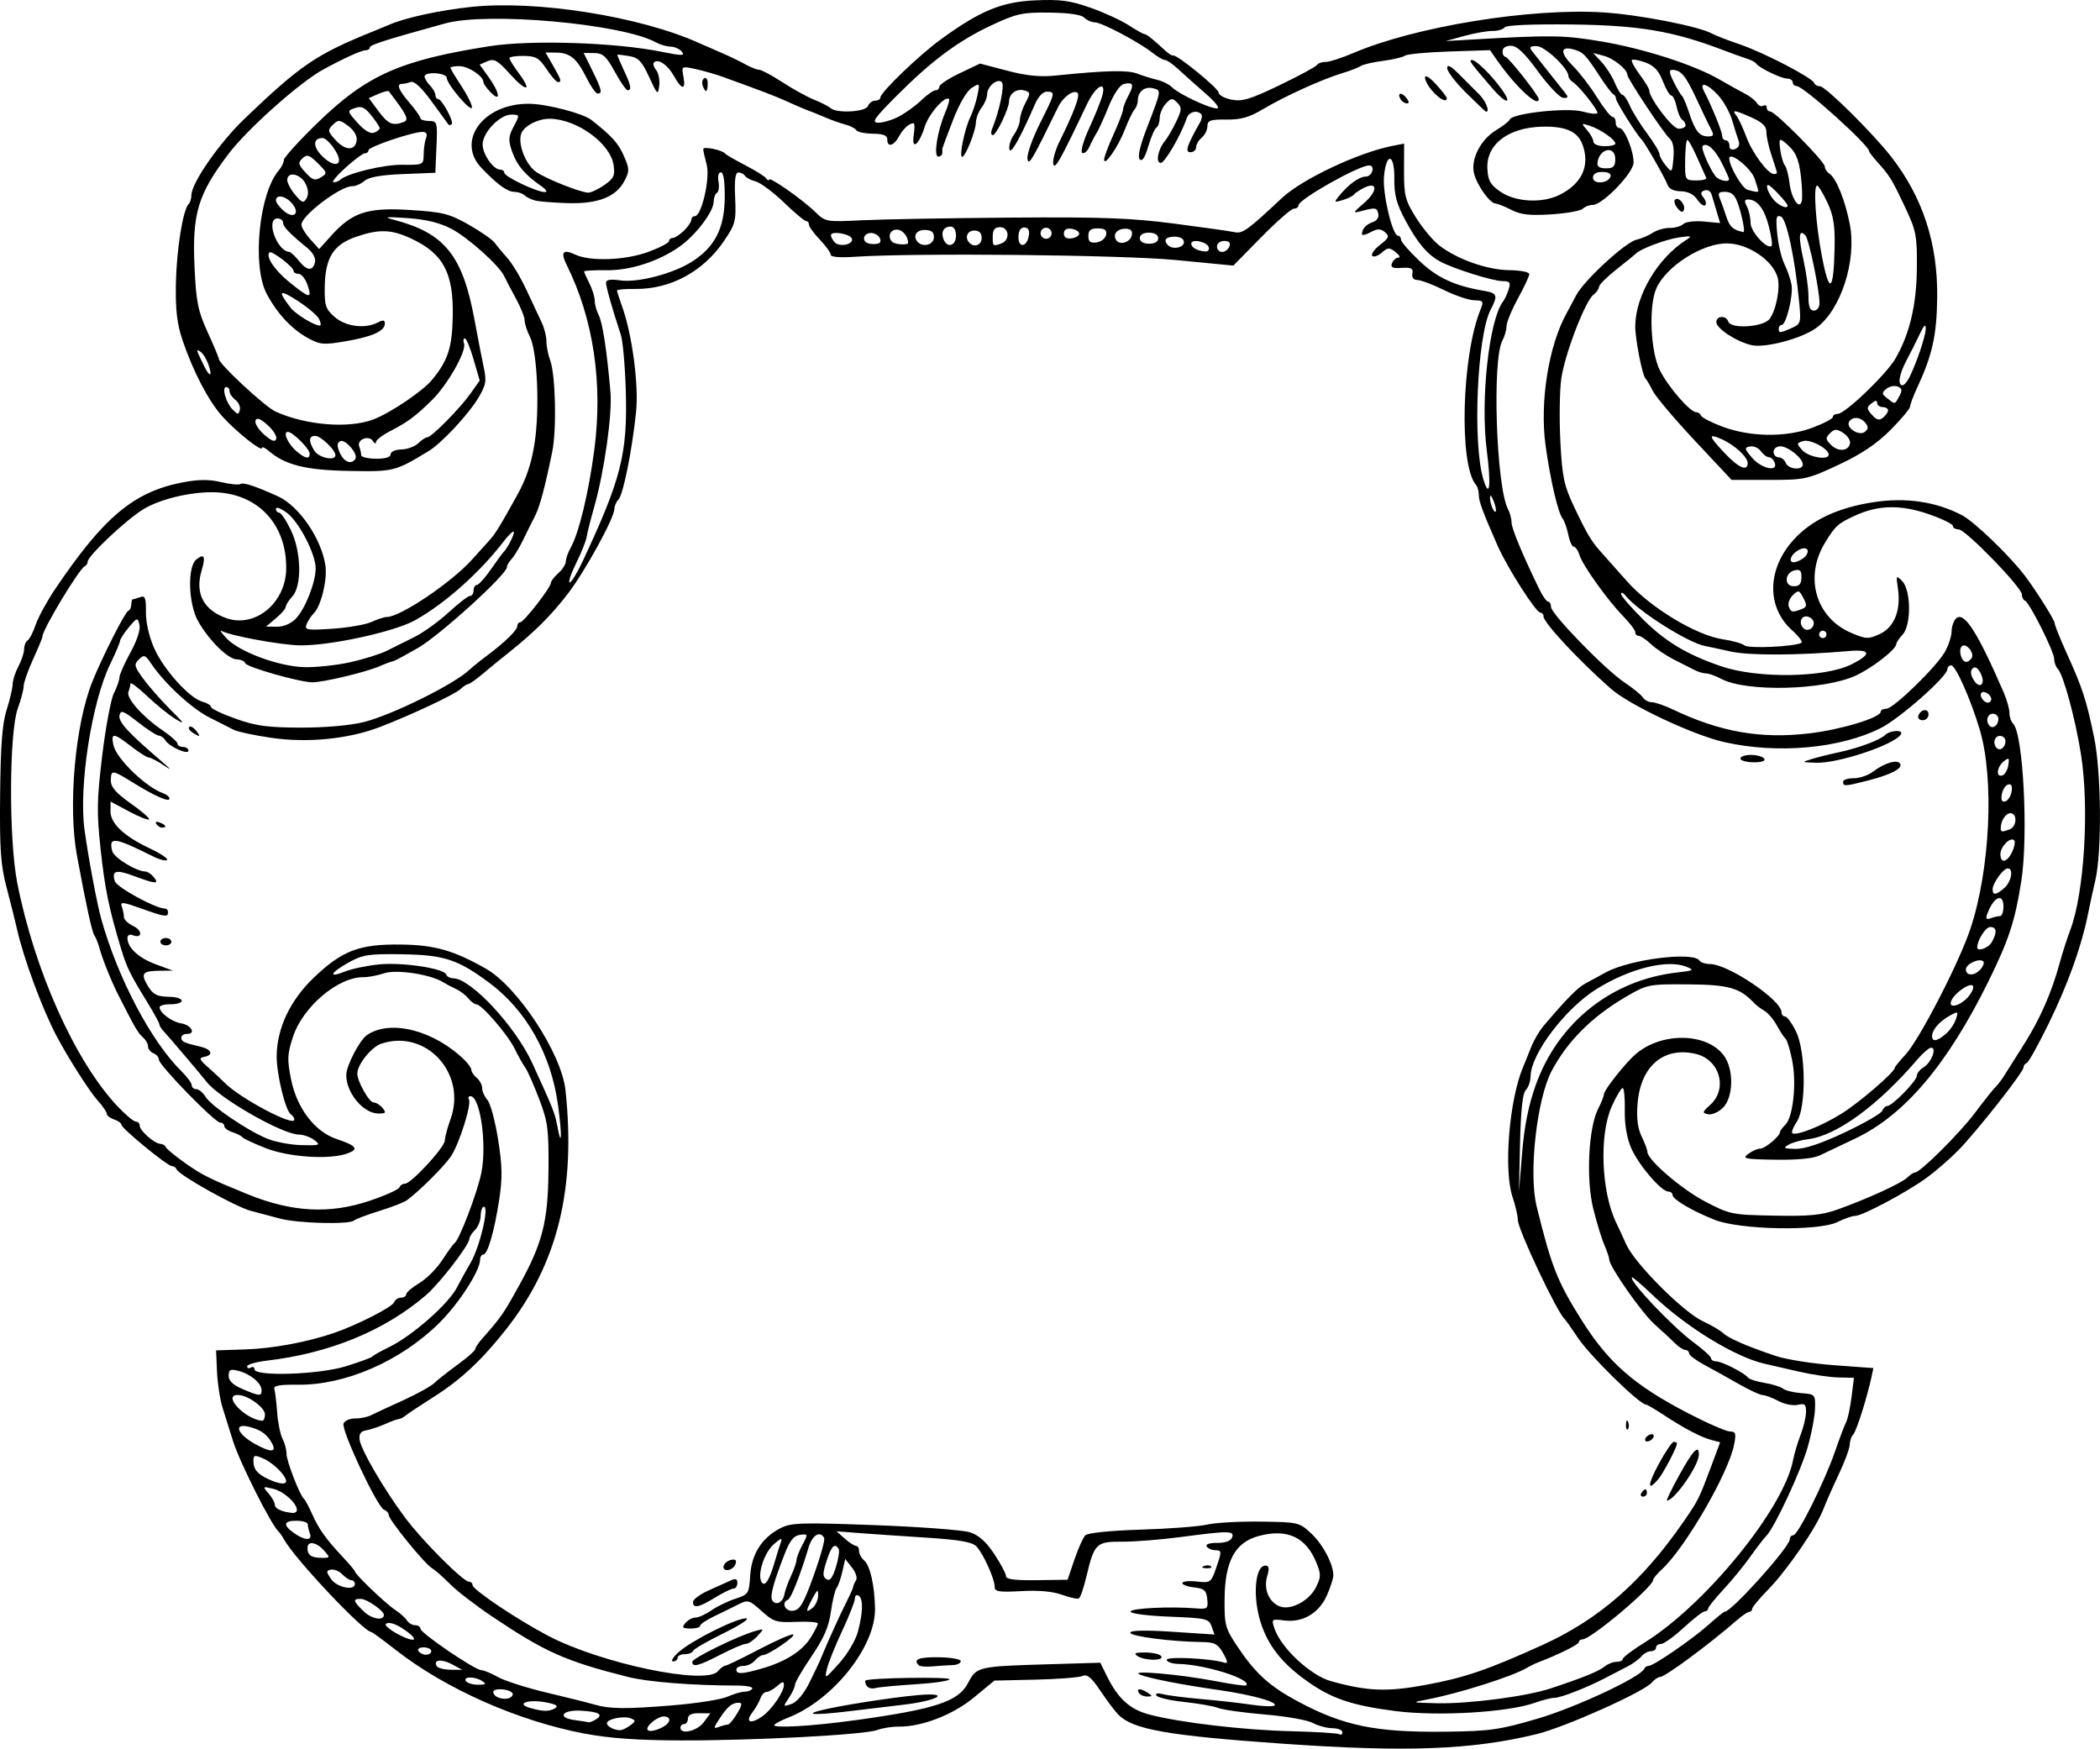 <?xml version="1.0" encoding="UTF-8" standalone="no"?>
<svg
   xmlns:dc="http://purl.org/dc/elements/1.1/"
   xmlns:cc="http://creativecommons.org/ns#"
   xmlns:rdf="http://www.w3.org/1999/02/22-rdf-syntax-ns#"
   xmlns:svg="http://www.w3.org/2000/svg"
   xmlns="http://www.w3.org/2000/svg"
   xmlns:sodipodi="http://sodipodi.sourceforge.net/DTD/sodipodi-0.dtd"
   xmlns:inkscape="http://www.inkscape.org/namespaces/inkscape"
   width="151.08mm"
   height="125.797mm"
   viewBox="0 0 151.08 125.797"
   version="1.1"
   id="svg855"
   inkscape:version="1.0.2 (e86c870879, 2021-01-15, custom)"
   sodipodi:docname="Clelang frame 12005.svg">
  <defs
     id="defs849" />
  <sodipodi:namedview
     id="base"
     pagecolor="#ffffff"
     bordercolor="#666666"
     borderopacity="1.0"
     inkscape:pageopacity="0.0"
     inkscape:pageshadow="2"
     inkscape:zoom="0.7"
     inkscape:cx="-274.61751"
     inkscape:cy="50.939724"
     inkscape:document-units="mm"
     inkscape:current-layer="layer1"
     inkscape:document-rotation="0"
     showgrid="false"
     inkscape:window-width="1920"
     inkscape:window-height="1057"
     inkscape:window-x="-8"
     inkscape:window-y="-8"
     inkscape:window-maximized="1" />
  <g
     inkscape:label="Layer 1"
     inkscape:groupmode="layer"
     id="layer1"
     transform="translate(-54.356,-101.368)">
    <path
       style="fill:#000000;stroke-width:0.265"
       d="m 96.425,226.084 c -4.819,-0.916 -10.011,-3.217 -13.614,-6.035 -0.898,-0.702 -1.682,-1.277 -1.743,-1.278 -0.554,-0.007 -5.509,-5.262 -6.28,-6.661 -0.13,-0.236 -0.306,-0.49 -0.39,-0.564 -0.515,-0.451 -2.797,-4.982 -3.275,-6.504 -0.233,-0.74 -0.573,-1.824 -0.756,-2.409 -0.183,-0.584 -0.362,-1.751 -0.399,-2.592 l -0.066,-1.529 2.118,-0.07 c 1.959,-0.064 4.434,-0.524 6.365,-1.183 1.626,-0.555 4.178,-1.853 4.313,-2.194 0.077,-0.194 0.306,-0.35 0.509,-0.348 0.203,0.002 0.37,-0.105 0.371,-0.239 0.002,-0.134 0.43,-0.5 0.953,-0.814 0.522,-0.314 1.264,-1.059 1.647,-1.655 0.384,-0.596 0.781,-1.143 0.884,-1.214 0.34,-0.237 1.639,-3.647 1.922,-5.046 0.414,-2.048 -0.077,-5.516 -0.783,-5.524 -0.136,-0.002 -0.187,0.099 -0.112,0.224 0.212,0.352 -0.704,3.245 -1.305,4.125 -0.491,0.719 -2.275,2.492 -3.162,3.143 -0.199,0.146 -1.08,0.488 -1.956,0.758 -0.876,0.271 -1.708,0.585 -1.847,0.699 -0.363,0.296 -4.054,0.199 -5.304,-0.14 -0.58,-0.157 -1.53,-0.409 -2.11,-0.559 -1.081,-0.279 -5.191,-2.576 -5.344,-2.987 -0.047,-0.126 -0.199,-0.23 -0.338,-0.232 -0.327,-0.004 -3.64,-2.723 -3.637,-2.984 0.001,-0.11 -0.235,-0.278 -0.525,-0.374 -0.29,-0.096 -0.526,-0.279 -0.524,-0.407 0.002,-0.128 -0.303,-0.57 -0.676,-0.983 -0.568,-0.627 -2.135,-3.087 -2.938,-4.614 -1.039,-1.974 -2.385,-5.618 -2.848,-7.708 -0.113,-0.511 -0.442,-1.825 -0.732,-2.92 -0.44,-1.667 -0.518,-2.765 -0.478,-6.753 0.036,-3.55 0.155,-5.098 0.469,-6.08 0.232,-0.725 0.426,-1.556 0.432,-1.847 0.006,-0.291 0.193,-0.868 0.415,-1.282 0.222,-0.414 0.407,-0.97 0.41,-1.236 0.003,-0.266 0.117,-0.55 0.253,-0.632 0.136,-0.082 0.398,-0.592 0.582,-1.133 0.184,-0.541 0.813,-1.693 1.398,-2.559 3.503,-5.192 5.652,-6.992 9.158,-7.671 1.142,-0.221 1.922,-0.228 2.764,-0.026 0.645,0.155 1.277,0.219 1.403,0.143 0.223,-0.134 1.058,0.138 2.7,0.881 1.512,0.684 3.127,3.033 3.417,4.972 0.152,1.012 -0.309,2.923 -0.829,3.436 -0.188,0.186 -0.423,0.544 -0.522,0.795 -0.164,0.417 -9.91e-4,0.445 1.863,0.323 1.123,-0.074 2.39,-0.295 2.815,-0.491 0.425,-0.196 0.915,-0.355 1.088,-0.353 0.955,0.012 4.671,-2.49 6.136,-4.131 0.443,-0.496 0.986,-1.098 1.207,-1.338 0.458,-0.497 0.729,-0.934 2.038,-3.289 0.658,-1.185 1.03,-2.293 1.253,-3.74 0.38,-2.462 0.198,-6.608 -0.336,-7.663 -0.21,-0.415 -0.381,-0.945 -0.379,-1.177 0.002,-0.232 -0.286,-0.95 -0.64,-1.595 -0.354,-0.646 -0.724,-1.354 -0.823,-1.573 -0.342,-0.764 -2.636,-2.817 -3.84,-3.436 -0.824,-0.424 -1.826,-0.665 -3.136,-0.753 -1.605,-0.108 -1.758,-0.086 -0.925,0.134 3.632,0.958 4.911,2.562 5.769,7.239 0.224,1.221 0.518,2.734 0.653,3.362 0.216,1.007 0.166,1.273 -0.426,2.256 -0.695,1.153 -2.622,3.211 -3.516,3.754 -2.439,1.482 -2.51,1.5 -5.738,1.443 -3.143,-0.056 -4.61,-0.424 -5.817,-1.462 -0.252,-0.217 -0.459,-0.302 -0.461,-0.189 -0.004,0.303 -1.838,-1.157 -2.834,-2.256 -0.992,-1.094 -2.114,-3.236 -2.877,-5.494 -0.397,-1.176 -0.515,-2.178 -0.479,-4.081 0.046,-2.431 0.508,-5.315 0.916,-5.713 0.108,-0.106 0.199,-0.402 0.202,-0.658 0.011,-0.872 2.019,-3.758 3.809,-5.473 4.055,-3.885 5.178,-4.647 9.299,-6.309 0.366,-0.147 0.904,-0.37 1.197,-0.494 1.161,-0.493 3.569,-1.011 5.821,-1.252 4.68,-0.502 12.155,0.683 16.389,2.597 0.289,0.131 1,0.441 1.579,0.689 0.579,0.248 1.367,0.627 1.751,0.842 0.384,0.215 0.834,0.393 1,0.395 0.166,0.002 0.917,0.404 1.668,0.893 0.751,0.489 1.78,1.057 2.287,1.261 0.507,0.204 1.034,0.473 1.17,0.597 0.442,0.401 2.525,0.291 2.698,-0.142 0.086,-0.217 0.323,-0.393 0.526,-0.391 0.203,0.002 0.37,-0.099 0.371,-0.225 0.004,-0.367 2.753,-3.014 4.318,-4.157 2.842,-2.077 4.404,-2.725 6.821,-2.831 1.801,-0.079 2.506,0.014 3.962,0.526 0.975,0.342 2.213,0.908 2.751,1.258 0.539,0.349 1.046,0.636 1.128,0.637 0.157,0.002 0.617,0.363 1.455,1.142 0.278,0.258 0.556,0.44 0.619,0.404 0.223,-0.126 3.276,2.36 3.283,2.674 0.004,0.175 0.42,0.401 0.924,0.502 0.762,0.153 1.348,-0.024 3.458,-1.039 1.397,-0.673 2.606,-1.326 2.686,-1.451 0.08,-0.126 0.361,-0.226 0.625,-0.222 0.264,0.003 1.16,-0.285 1.99,-0.64 4.463,-1.909 12.77,-3.257 18.013,-2.922 2.554,0.163 6.857,1.002 7.782,1.517 0.239,0.133 1.146,0.485 2.016,0.781 1.725,0.588 5.209,2.398 5.346,2.777 0.047,0.13 0.239,0.238 0.426,0.24 0.398,0.005 3.782,3.354 5.11,5.057 2.274,2.915 3.364,6.244 3.317,10.128 -0.033,2.73 -0.348,4.151 -1.44,6.494 -0.277,0.595 -0.505,1.204 -0.507,1.354 -0.002,0.15 -0.636,0.909 -1.41,1.687 -0.993,0.999 -2.09,1.735 -3.734,2.505 -2.243,1.051 -2.426,1.091 -5.015,1.089 l -2.687,-0.001 -2.647,-2.826 c -1.456,-1.554 -2.817,-3.166 -3.025,-3.581 -0.208,-0.415 -0.443,-0.816 -0.523,-0.889 -0.228,-0.211 -0.746,-2.874 -0.735,-3.776 0.027,-2.2 1.609,-4.875 3.66,-6.185 0.456,-0.292 0.394,-0.315 -0.5,-0.188 -0.935,0.133 -2.775,0.818 -3.096,1.153 -0.074,0.077 -0.705,0.59 -1.403,1.139 -0.698,0.55 -1.27,1.121 -1.272,1.269 -0.002,0.148 -0.177,0.4 -0.388,0.559 -0.607,0.455 -2.094,4.341 -2.327,6.079 -0.116,0.868 -0.144,2.891 -0.061,4.497 0.13,2.528 0.261,3.153 0.971,4.65 0.994,2.095 1.259,2.531 2.101,3.457 0.359,0.395 1.123,1.254 1.697,1.908 1.678,1.912 5.014,3.932 6.951,4.207 0.659,0.094 1.345,0.289 1.525,0.434 0.302,0.244 3.629,0.09 4.1,-0.19 0.107,-0.064 -0.199,-0.47 -0.681,-0.904 -1.851,-1.666 -1.795,-4.411 0.133,-6.523 1.284,-1.406 3.156,-2.286 5.709,-2.683 2.344,-0.365 4.535,-0.042 6.4,0.942 0.873,0.461 3.364,2.852 4.467,4.288 0.787,1.024 2.189,3.245 2.187,3.461 -0.002,0.136 0.387,1.11 0.864,2.164 1.143,2.525 1.411,3.345 1.97,6.031 0.525,2.522 0.576,8.272 0.091,10.321 -0.154,0.653 -0.395,1.759 -0.534,2.457 -0.453,2.272 -1.434,5.004 -2.81,7.822 -0.742,1.519 -1.454,2.8 -1.583,2.847 -0.129,0.047 -0.236,0.196 -0.238,0.33 -0.004,0.336 -3.338,4.573 -4.681,5.948 -0.602,0.616 -1.635,1.513 -2.295,1.994 -1.44,1.047 -4.626,2.742 -5.141,2.736 -0.202,-0.002 -0.775,0.197 -1.274,0.443 -1.358,0.67 -7.012,0.565 -8.837,-0.165 -1.647,-0.658 -3.025,-1.473 -3.021,-1.786 0.002,-0.131 -0.135,-0.24 -0.303,-0.242 -0.515,-0.006 -2.167,-1.945 -2.681,-3.147 -0.309,-0.721 -0.474,-1.713 -0.452,-2.718 0.018,-0.87 -0.05,-1.583 -0.153,-1.584 -0.103,-0.001 -0.455,0.591 -0.782,1.316 -0.917,2.032 -0.761,6.153 0.316,8.369 0.134,0.275 0.458,0.978 0.721,1.564 0.622,1.384 4.109,4.876 5.528,5.535 0.609,0.283 1.259,0.663 1.445,0.846 0.375,0.368 1.738,0.96 3.8,1.649 0.745,0.249 2.628,0.547 4.183,0.661 l 2.828,0.207 -0.148,0.684 c -0.324,1.501 -1.077,3.862 -1.306,4.097 -0.133,0.137 -0.245,0.462 -0.248,0.724 -0.003,0.262 -0.356,1.216 -0.783,2.121 -0.428,0.905 -0.937,2.06 -1.133,2.567 -0.51,1.321 -2.613,4.375 -3.955,5.742 -0.632,0.644 -1.15,1.268 -1.151,1.387 -10e-4,0.119 -0.093,0.216 -0.204,0.215 -0.111,-0.001 -0.505,0.262 -0.876,0.585 -2.026,1.764 -5.192,4.105 -5.545,4.1 -0.137,-0.002 -0.404,0.179 -0.593,0.4 -0.575,0.676 -6.242,3.212 -8.296,3.712 -4.642,1.13 -9.359,1.309 -18.208,0.69 -8.334,-0.583 -10.832,-1.024 -11.881,-2.098 -0.244,-0.25 -0.823,-1.021 -1.288,-1.714 -0.642,-0.957 -0.95,-1.213 -1.285,-1.063 -0.242,0.108 -1.767,0.227 -3.389,0.264 l -2.949,0.067 -1.476,1.218 c -1.518,1.253 -3.754,2.115 -5.431,2.094 -0.456,-0.006 -1.14,0.104 -1.52,0.243 -0.946,0.347 -8.868,0.765 -14.174,0.749 -3.081,-0.009 -5.104,-0.153 -6.874,-0.49 z m 3.256,-0.582 c 0.426,-0.315 0.432,-0.369 0.051,-0.52 -0.504,-0.2 -1.707,0.047 -1.711,0.351 -0.003,0.222 0.462,0.477 0.92,0.504 0.145,0.009 0.478,-0.142 0.74,-0.336 z m 2.323,0.128 c 0.621,-0.323 0.682,-0.776 0.105,-0.783 -0.401,-0.005 -1.179,0.582 -1.183,0.893 -0.003,0.236 0.512,0.184 1.077,-0.11 z m 2.976,-0.36 0.483,-0.647 -0.806,-0.01 c -0.54,-0.007 -0.808,0.121 -0.811,0.387 -0.003,0.218 -0.124,0.395 -0.269,0.394 -0.146,-0.002 -0.266,0.116 -0.268,0.261 -0.006,0.525 1.199,0.248 1.671,-0.385 z m 1.736,0.162 c 0.102,0.001 0.401,-0.352 0.664,-0.786 0.355,-0.585 0.389,-0.788 0.133,-0.788 -0.49,6e-5 -0.819,0.271 -1.391,1.145 -0.453,0.692 -0.457,0.747 -0.046,0.595 0.249,-0.092 0.537,-0.167 0.639,-0.165 z m 9.168,-0.313 c 5.805,-0.811 7.413,-1.342 8.116,-2.679 0.622,-1.183 0.677,-1.196 5.882,-1.351 l 3.631,-0.108 0.498,1.005 c 0.785,1.582 1.643,2.356 3.014,2.719 2.184,0.578 6.771,1.12 10.183,1.202 1.807,0.044 3.383,0.142 3.503,0.218 0.12,0.076 0.22,0.013 0.221,-0.142 0.002,-0.154 -0.324,-0.285 -0.724,-0.291 -0.4,-0.005 -1.04,-0.178 -1.422,-0.384 -0.382,-0.205 -1.927,-0.476 -3.433,-0.602 -1.506,-0.126 -3.012,-0.336 -3.347,-0.468 -0.335,-0.132 -1.438,-0.326 -2.451,-0.433 -1.013,-0.107 -1.914,-0.314 -2.002,-0.46 -0.099,-0.164 0.083,-0.202 0.473,-0.1 0.348,0.092 1.584,0.249 2.747,0.35 1.163,0.101 2.803,0.285 3.644,0.41 0.841,0.125 1.583,0.143 1.648,0.04 0.16,-0.253 -1.704,-0.765 -3.962,-1.089 -2.782,-0.399 -5.051,-0.842 -5.728,-1.117 -0.861,-0.35 2.843,-0.03 5.447,0.47 1.148,0.221 2.132,0.358 2.186,0.305 0.442,-0.431 -2.921,-1.501 -4.858,-1.545 -0.473,-0.011 -0.858,-0.146 -0.856,-0.3 0.003,-0.26 3.242,-0.092 4.178,0.216 0.237,0.078 0.201,-0.133 -0.115,-0.683 -0.39,-0.68 -0.617,-0.798 -1.551,-0.809 -2.193,-0.027 -5.138,-0.411 -5.135,-0.671 0.002,-0.173 1.069,-0.196 3.031,-0.067 l 3.028,0.199 -0.209,-0.588 c -0.195,-0.549 -0.394,-0.595 -3.022,-0.697 -1.582,-0.061 -2.812,-0.221 -2.81,-0.365 0.003,-0.244 2.86,-0.385 4.718,-0.232 0.818,0.067 0.873,0.021 0.802,-0.67 -0.064,-0.622 -0.215,-0.757 -0.935,-0.836 -0.472,-0.051 -0.858,-0.193 -0.856,-0.316 0.001,-0.122 0.465,-0.172 1.031,-0.111 1.01,0.11 1.036,0.09 1.432,-1.066 0.378,-1.103 0.373,-1.178 -0.074,-1.184 -0.262,-0.003 -0.549,-0.126 -0.638,-0.272 -0.095,-0.158 0.211,-0.262 0.753,-0.255 0.568,0.007 0.973,-0.138 1.07,-0.384 0.197,-0.496 -0.204,-0.5 -3.667,-0.041 -1.458,0.193 -3.366,0.345 -4.24,0.337 -1.849,-0.016 -2.008,0.136 -2.555,2.447 -0.197,0.834 -0.445,1.568 -0.552,1.632 -0.106,0.064 -0.651,-0.052 -1.211,-0.257 -0.666,-0.244 -1.68,-0.336 -2.936,-0.266 -1.592,0.088 -1.917,0.039 -1.913,-0.293 0.007,-0.57 -0.829,-2.422 -1.32,-2.925 -0.312,-0.32 -1.222,-0.476 -3.692,-0.634 -1.803,-0.115 -3.973,-0.264 -4.823,-0.33 l -1.546,-0.121 0.589,0.523 c 0.324,0.288 0.69,0.525 0.813,0.526 0.123,10e-4 0.222,0.167 0.22,0.367 -0.002,0.2 0.16,0.504 0.361,0.675 0.433,0.368 0.761,1.815 0.787,3.472 0.043,2.739 -3.029,6.589 -6.26,7.847 -0.478,0.186 -0.921,0.419 -0.983,0.517 -0.165,0.259 2.756,0.09 5.816,-0.337 z m -2.505,-0.705 c 1.303,-0.336 5.134,-0.938 7.025,-1.104 2.431,-0.214 1.489,0.394 -1.08,0.696 -1.159,0.136 -2.942,0.349 -3.962,0.473 -2.309,0.28 -3.209,0.251 -1.984,-0.065 z m 22.904,-1.27 c -0.203,-0.337 0.147,-0.333 0.661,0.008 0.339,0.225 0.332,0.261 -0.054,0.26 -0.246,2e-5 -0.52,-0.121 -0.608,-0.268 z m -19.579,-0.509 c -0.098,-0.162 -0.135,-0.33 -0.084,-0.373 0.232,-0.192 6.05,-0.282 6.047,-0.093 -0.001,0.117 -1.105,0.28 -2.452,0.363 -1.347,0.083 -2.648,0.207 -2.892,0.274 -0.243,0.068 -0.522,-0.009 -0.62,-0.172 z m 3.748,-1.469 c -0.418,-0.428 -0.003,-0.595 1.441,-0.578 0.882,0.011 1.586,0.137 1.584,0.284 -0.002,0.146 -0.271,0.272 -0.599,0.28 -0.328,0.009 -0.973,0.05 -1.435,0.093 -0.462,0.042 -0.908,0.007 -0.991,-0.079 z m 15.73,-0.669 c -0.293,-0.195 -0.145,-0.259 0.583,-0.254 0.537,0.004 1.049,0.128 1.137,0.274 0.207,0.344 -1.196,0.327 -1.72,-0.021 z m 4.792,-6.473 c 0.192,-0.074 0.42,-0.062 0.507,0.027 0.087,0.089 -0.07,0.15 -0.349,0.135 -0.308,-0.016 -0.37,-0.08 -0.158,-0.162 z m -43.751,11.039 c 0.57,-0.351 0.23,-0.555 -1.05,-0.631 -1.368,-0.081 -1.781,0.498 -0.481,0.674 0.481,0.065 0.934,0.136 1.006,0.158 0.072,0.022 0.308,-0.069 0.524,-0.202 z m 67.747,-0.057 c 2.738,-0.803 7.425,-2.993 7.673,-3.585 0.05,-0.119 0.196,-0.215 0.325,-0.214 0.351,0.004 3.176,-1.941 4.337,-2.987 0.56,-0.504 1.074,-0.916 1.141,-0.915 0.488,0.006 4.666,-4.65 4.673,-5.207 0.002,-0.161 0.117,-0.291 0.256,-0.29 0.33,0.004 2.254,-3.867 3.005,-6.044 0.324,-0.939 0.683,-1.888 0.798,-2.107 0.115,-0.22 0.287,-1.024 0.383,-1.786 l 0.173,-1.387 -1.112,-0.024 c -0.612,-0.012 -1.884,-0.2 -2.827,-0.416 -0.943,-0.216 -2.071,-0.475 -2.507,-0.575 -2.113,-0.485 -5.63,-2.64 -7.992,-4.897 -0.799,-0.763 -1.487,-1.353 -1.53,-1.312 -0.241,0.235 2.917,3.563 4.446,4.686 0.685,0.503 1.245,1.014 1.243,1.134 -10e-4,0.121 0.166,0.222 0.373,0.224 0.417,0.005 2.041,0.833 2.278,1.162 0.083,0.115 0.617,0.287 1.186,0.382 0.569,0.095 1.172,0.282 1.34,0.417 0.168,0.135 0.761,0.281 1.319,0.324 0.997,0.078 1.013,0.097 0.981,1.123 -0.018,0.574 -0.255,1.815 -0.525,2.758 -0.501,1.744 -2.394,5.807 -2.978,6.388 -0.177,0.176 -0.697,0.851 -1.156,1.5 -0.459,0.649 -1.328,1.71 -1.931,2.358 -0.603,0.648 -1.098,1.267 -1.102,1.376 -0.004,0.109 -0.113,0.197 -0.243,0.196 -0.13,-0.002 -0.81,0.526 -1.512,1.172 -0.701,0.646 -1.434,1.173 -1.63,1.171 -0.195,-0.002 -0.356,0.115 -0.358,0.26 -0.002,0.146 -0.167,0.263 -0.368,0.26 -0.2,-0.002 -0.513,0.17 -0.694,0.383 -0.181,0.213 -0.646,0.547 -1.034,0.741 -0.387,0.195 -1.064,0.545 -1.503,0.778 -1.291,0.684 -3.264,1.459 -3.702,1.454 -0.223,-0.003 -0.857,0.157 -1.408,0.354 -1.935,0.693 -6.979,0.992 -10.058,0.596 -3.234,-0.416 -4.693,-0.93 -6.569,-2.315 -1.621,-1.197 -2.555,-2.397 -3.076,-3.955 -0.629,-1.88 -0.456,-4.202 0.313,-4.193 0.26,0.003 0.291,0.2 0.122,0.766 -0.275,0.917 0.128,1.874 0.914,2.172 0.789,0.299 2.11,-0.404 2.598,-1.382 0.362,-0.724 0.366,-0.93 0.034,-1.753 -0.748,-1.852 -2.098,-2.481 -4.149,-1.934 -1.704,0.455 -2.438,1.803 -2.461,4.522 -0.016,1.907 0.041,2.116 0.958,3.482 1.277,1.903 2.295,2.821 4.342,3.914 3.271,1.747 5.582,2.219 10.585,2.162 3.2,-0.036 3.891,-0.134 6.626,-0.936 z m -55.718,-0.209 c 0.65,-0.48 1.493,-1.716 1.501,-2.202 0.005,-0.295 -0.095,-0.282 -0.483,0.06 -0.269,0.238 -0.615,0.43 -0.768,0.429 -0.153,-0.002 -0.351,0.204 -0.438,0.458 -0.087,0.254 -0.36,0.727 -0.605,1.051 -0.531,0.702 -0.05,0.825 0.793,0.204 z m -14.954,-0.549 c 0.259,-0.16 0.049,-0.285 -0.713,-0.423 -1.255,-0.228 -2.15,0.1 -1.105,0.405 0.937,0.273 1.397,0.278 1.818,0.019 z m 8.487,-0.206 c 1.683,-0.136 3.437,-0.412 3.898,-0.614 0.461,-0.202 1.022,-0.365 1.246,-0.363 0.224,0.003 0.471,-0.095 0.549,-0.218 0.078,-0.123 -0.42,-0.223 -1.106,-0.224 -3.198,-0.002 -6.412,-0.257 -7.855,-0.623 -4.513,-1.145 -5.932,-1.777 -9.775,-4.357 -1.175,-0.789 -2.532,-1.836 -3.015,-2.327 -0.483,-0.491 -1.068,-1.005 -1.301,-1.142 -0.531,-0.313 -3.103,-3.479 -3.099,-3.814 0.002,-0.136 -0.154,-0.31 -0.347,-0.387 -0.487,-0.194 -3.09,-5.742 -2.909,-6.198 0.081,-0.205 0.451,-0.368 0.821,-0.364 0.37,0.004 0.881,-0.097 1.136,-0.225 0.254,-0.128 1.285,-0.607 2.291,-1.063 1.006,-0.457 2.029,-1.021 2.273,-1.255 0.244,-0.234 1.007,-0.835 1.695,-1.336 0.688,-0.501 1.256,-1 1.262,-1.109 0.006,-0.109 0.192,-0.405 0.413,-0.657 1.503,-1.711 1.598,-1.848 2.795,-4.021 1.631,-2.962 2.027,-4.532 2.058,-8.166 0.026,-2.978 -0.043,-3.504 -0.677,-5.168 -0.388,-1.019 -0.837,-2.033 -0.999,-2.253 -0.161,-0.22 -0.503,-0.828 -0.759,-1.351 -0.498,-1.018 -2.37,-3.186 -2.755,-3.19 -0.128,-0.002 -0.389,-0.196 -0.58,-0.431 -0.191,-0.236 -0.589,-0.538 -0.884,-0.672 -0.295,-0.134 -0.714,-0.354 -0.931,-0.49 -0.904,-0.566 -3.353,-0.936 -4.238,-0.64 -0.476,0.159 -1.149,0.286 -1.497,0.282 -1.809,-0.022 -4.348,2.125 -5.055,4.275 -0.416,1.265 -0.432,1.627 -0.142,3.08 0.41,2.055 1.704,3.756 3.254,4.278 1.462,0.493 1.65,0.736 0.807,1.044 -1.274,0.467 -4.204,0.278 -5.885,-0.379 -0.846,-0.331 -1.596,-0.681 -1.668,-0.778 -0.072,-0.098 -0.397,-0.264 -0.723,-0.37 -0.326,-0.106 -0.592,-0.304 -0.59,-0.44 0.002,-0.136 -0.13,-0.248 -0.294,-0.25 -0.392,-0.005 -4.416,-4.135 -4.411,-4.528 0.002,-0.168 -0.174,-0.376 -0.391,-0.462 -0.217,-0.086 -0.393,-0.308 -0.391,-0.493 0.002,-0.185 -0.165,-0.48 -0.372,-0.656 -0.344,-0.293 -0.598,-0.731 -1.784,-3.079 -0.508,-1.007 -1.093,-2.462 -1.334,-3.324 -0.102,-0.365 -0.27,-0.784 -0.372,-0.931 -0.172,-0.247 -0.574,-2.086 -1.246,-5.704 -0.662,-3.562 -0.144,-9.45 1.105,-12.555 0.707,-1.758 2.348,-4.993 2.579,-5.084 0.12,-0.047 0.22,-0.254 0.222,-0.46 0.003,-0.206 0.054,-0.374 0.115,-0.373 0.061,7.3e-4 0.3,-0.069 0.531,-0.154 0.346,-0.128 0.418,0.062 0.405,1.08 -0.009,0.747 0.23,1.781 0.604,2.616 0.694,1.548 2.539,3.586 3.468,3.831 0.336,0.089 0.61,0.258 0.609,0.376 -0.001,0.118 0.798,0.499 1.776,0.846 1.465,0.521 2.291,0.633 4.689,0.639 1.728,0.004 3.565,-0.157 4.522,-0.397 2.034,-0.509 6.471,-2.703 7.608,-3.761 0.243,-0.226 0.793,-0.672 1.223,-0.99 1.275,-0.946 2.212,-1.854 2.215,-2.15 0.002,-0.152 0.097,-0.276 0.211,-0.275 0.25,0.003 2.204,-2.507 2.208,-2.836 0.002,-0.127 0.244,-0.443 0.538,-0.703 0.294,-0.26 0.537,-0.64 0.539,-0.846 0.003,-0.205 0.152,-0.632 0.332,-0.947 0.601,-1.054 1.308,-3.97 1.716,-7.084 0.629,-4.792 -0.064,-9.427 -1.988,-13.294 -0.459,-0.923 -0.265,-1.159 0.616,-0.745 1.08,0.508 3.609,0.414 5.26,-0.195 0.817,-0.301 1.487,-0.65 1.488,-0.776 0.002,-0.125 0.122,-0.226 0.267,-0.225 0.146,0.002 0.506,-0.232 0.8,-0.519 0.295,-0.287 0.537,-0.642 0.539,-0.787 0.002,-0.146 0.114,-0.263 0.249,-0.262 0.487,0.006 1.118,-2.743 0.852,-3.714 -0.136,-0.498 -0.247,-0.998 -0.246,-1.111 0.003,-0.22 1.366,0.062 1.584,0.328 0.072,0.088 0.722,0.464 1.445,0.837 0.723,0.373 1.401,0.798 1.506,0.944 0.105,0.147 0.194,0.186 0.197,0.086 0.009,-0.248 2.404,1.427 3.321,2.323 0.739,0.721 0.777,0.728 3.395,0.601 1.456,-0.071 6.243,-0.156 10.638,-0.19 6.554,-0.051 8.67,0.026 11.77,0.428 2.079,0.269 4.043,0.547 4.365,0.618 0.574,0.126 0.929,-0.13 3.411,-2.455 1.465,-1.372 5.532,-3.285 7.99,-3.759 l 0.802,-0.155 -0.007,1.968 c -0.006,1.761 0.084,2.113 0.851,3.34 0.471,0.755 1.224,1.658 1.672,2.008 1.284,1.002 3.447,1.768 5.045,1.787 0.805,0.01 1.444,0.137 1.442,0.287 -0.002,0.148 -0.369,0.935 -0.815,1.747 -0.446,0.813 -0.814,1.707 -0.818,1.987 -0.003,0.28 -0.139,0.751 -0.302,1.047 -0.745,1.353 -0.443,10.495 0.401,12.118 0.146,0.28 0.262,0.717 0.259,0.969 -0.005,0.41 0.803,2.348 2.011,4.826 0.232,0.476 0.514,0.866 0.626,0.868 0.112,0.001 0.202,0.169 0.2,0.372 -0.006,0.498 3.905,4.521 5.295,5.445 0.612,0.407 1.206,0.892 1.32,1.076 0.114,0.185 0.402,0.338 0.64,0.341 0.238,0.003 0.914,0.235 1.502,0.515 3.414,1.627 6.334,2.138 9.843,1.723 2.283,-0.27 5.117,-1.132 5.122,-1.558 0.001,-0.119 0.182,-0.214 0.401,-0.211 0.502,0.006 3.583,-2.984 4.215,-4.091 0.26,-0.456 0.477,-1.114 0.481,-1.463 0.004,-0.349 0.148,-0.771 0.319,-0.938 0.568,-0.554 1.533,0.941 3.428,5.311 0.232,0.534 0.418,1.197 0.415,1.474 -0.003,0.276 0.119,0.63 0.272,0.787 0.724,0.742 1.097,8.046 0.579,11.342 -0.446,2.834 -0.896,4.211 -2.325,7.116 -2.979,6.054 -6.074,9.709 -9.648,11.393 -1.005,0.474 -2.146,1.016 -2.534,1.205 -0.442,0.215 -1.632,0.329 -3.179,0.305 -2.232,-0.035 -2.422,-0.076 -1.954,-0.421 0.285,-0.21 0.674,-0.38 0.865,-0.378 0.341,0.004 1.416,-0.898 1.419,-1.192 0.001,-0.083 0.174,-0.319 0.384,-0.524 0.56,-0.547 0.82,-3.003 0.49,-4.637 -0.156,-0.774 -0.368,-1.473 -0.472,-1.552 -0.103,-0.08 -0.384,-0.504 -0.623,-0.944 -0.24,-0.44 -0.648,-0.921 -0.907,-1.069 -0.259,-0.149 -0.592,-0.399 -0.739,-0.557 -1.02,-1.093 -1.829,-1.321 -4.753,-1.34 -2.863,-0.018 -2.936,-0.003 -4.509,0.92 -2.413,1.417 -4.167,3.172 -5.295,5.299 -1.073,2.022 -1.67,7.37 -1.088,9.737 1.073,4.363 1.49,5.416 3.246,8.208 1.916,3.045 3.763,4.664 7.598,6.658 1.413,0.735 2.791,1.339 3.061,1.342 0.423,0.005 0.465,0.141 0.299,0.971 -0.411,2.051 -3.517,7.406 -5.189,8.946 -0.344,0.316 -0.626,0.656 -0.627,0.755 -0.006,0.511 -4.49,4.289 -5.082,4.282 -0.144,-0.002 -0.263,0.088 -0.265,0.199 -0.002,0.171 -1.488,0.91 -2.928,1.455 -0.219,0.083 -0.579,0.259 -0.799,0.39 -1.027,0.615 -4.907,1.847 -7.172,2.278 -1.181,0.224 -1.174,0.227 0.658,0.273 2.293,0.057 6.445,-0.482 8.216,-1.067 2.316,-0.765 3.442,-1.222 3.877,-1.574 0.232,-0.188 0.621,-0.34 0.864,-0.337 0.243,0.003 0.443,-0.09 0.445,-0.206 0.001,-0.116 0.698,-0.642 1.548,-1.169 4.408,-2.733 10.055,-9.674 10.706,-13.156 0.081,-0.436 0.321,-1.239 0.534,-1.785 0.212,-0.546 0.389,-1.29 0.394,-1.654 0.007,-0.556 -0.088,-0.638 -0.598,-0.517 -0.333,0.079 -0.957,-0.044 -1.386,-0.275 -0.429,-0.23 -0.935,-0.422 -1.125,-0.425 -0.19,-0.002 -0.959,-0.357 -1.71,-0.787 -0.751,-0.429 -1.868,-1.05 -2.483,-1.38 -0.615,-0.329 -1.116,-0.706 -1.114,-0.837 0.002,-0.131 -0.116,-0.239 -0.262,-0.241 -0.146,-0.002 -0.475,-0.214 -0.732,-0.472 -0.257,-0.258 -0.916,-0.868 -1.465,-1.355 -0.934,-0.831 -3.285,-4.186 -3.281,-4.682 0.001,-0.123 -0.16,-0.602 -0.359,-1.063 -0.199,-0.461 -0.559,-1.644 -0.801,-2.63 -0.516,-2.1 -0.333,-5.795 0.353,-7.13 0.23,-0.448 0.42,-0.928 0.422,-1.066 0.004,-0.304 1.538,-2.242 2.284,-2.885 1.866,-1.608 5.131,-1.553 6.349,0.106 0.732,0.998 0.69,3.013 -0.079,3.763 -0.313,0.305 -0.788,0.51 -1.056,0.456 -0.443,-0.091 -0.428,-0.153 0.161,-0.688 1.274,-1.158 0.668,-3.256 -1.057,-3.657 -2.296,-0.534 -3.952,0.868 -4.177,3.536 -0.091,1.074 -0.004,1.798 0.287,2.4 0.229,0.474 0.415,0.971 0.414,1.106 -0.007,0.57 2.446,2.685 4.145,3.574 1.787,0.935 1.921,0.963 4.992,1.022 2.562,0.049 3.427,-0.037 4.595,-0.459 2.182,-0.788 4.553,-1.877 4.968,-2.282 0.204,-0.199 0.452,-0.362 0.551,-0.362 0.38,6.1e-4 3.205,-2.811 4.332,-4.311 0.65,-0.865 1.309,-1.694 1.464,-1.841 0.155,-0.147 0.428,-0.501 0.606,-0.786 0.178,-0.286 0.82,-1.303 1.428,-2.26 1.171,-1.846 1.997,-3.726 2.588,-5.888 0.198,-0.725 0.542,-1.796 0.763,-2.379 0.993,-2.613 1.369,-8.709 0.774,-12.553 -0.393,-2.536 -1.271,-5.795 -1.674,-6.207 -0.146,-0.15 -0.264,-0.469 -0.261,-0.709 0.006,-0.513 -1.774,-4.069 -2.104,-4.202 -0.124,-0.05 -0.224,-0.249 -0.221,-0.443 0.006,-0.504 -4.05,-4.681 -4.551,-4.687 -0.231,-0.003 -0.418,-0.114 -0.416,-0.248 0.002,-0.134 -0.78,-0.514 -1.738,-0.846 -1.998,-0.692 -3.609,-0.665 -5.265,0.089 -1.257,0.572 -1.442,0.737 -2.184,1.947 -1.541,2.509 -0.669,5.453 1.934,6.531 1.027,0.426 1.184,0.429 2.007,0.049 1.038,-0.48 1.526,-1.721 1.292,-3.284 -0.14,-0.934 -0.125,-0.959 0.31,-0.513 0.638,0.654 0.659,3.164 0.032,3.84 -0.251,0.271 -0.458,0.579 -0.459,0.685 -0.005,0.383 -1.747,1.736 -2.928,2.274 -2.318,1.057 -7.87,1.189 -9.665,0.23 -0.398,-0.213 -0.89,-0.389 -1.094,-0.391 -0.204,-0.002 -0.576,-0.113 -0.827,-0.245 -0.251,-0.132 -0.912,-0.468 -1.468,-0.745 -0.556,-0.278 -1.301,-0.776 -1.654,-1.108 -0.353,-0.332 -0.755,-0.605 -0.893,-0.606 -0.138,-0.002 -0.25,-0.118 -0.248,-0.259 0.002,-0.141 -0.383,-0.652 -0.855,-1.135 -1.141,-1.169 -2.933,-3.675 -3.159,-4.417 -0.099,-0.326 -0.282,-0.595 -0.406,-0.596 -0.124,-0.002 -0.304,-0.391 -0.399,-0.865 -0.095,-0.474 -0.28,-0.998 -0.41,-1.164 -0.335,-0.428 -0.885,-2.789 -1.226,-5.272 -0.428,-3.112 0.22,-7.175 1.518,-9.507 0.161,-0.289 0.47,-0.867 0.687,-1.285 0.551,-1.06 3.527,-3.806 4.328,-3.994 0.365,-0.086 0.9,-0.314 1.19,-0.507 0.289,-0.193 0.833,-0.347 1.208,-0.343 0.375,0.005 0.815,-0.122 0.979,-0.281 0.163,-0.159 0.826,-0.241 1.473,-0.181 l 1.176,0.109 -0.239,-0.797 c -0.131,-0.438 -0.298,-0.998 -0.371,-1.243 -0.075,-0.254 -0.295,-0.386 -0.511,-0.306 -0.294,0.109 -0.311,0.225 -0.075,0.516 0.167,0.207 0.224,0.454 0.126,0.55 -0.098,0.096 -0.358,-0.089 -0.577,-0.41 -0.258,-0.378 -0.676,-0.588 -1.186,-0.594 -0.507,-0.006 -0.846,-0.175 -0.954,-0.475 -0.182,-0.506 -1.641,-3.047 -1.874,-3.264 -0.332,-0.309 -1.833,-2.703 -1.83,-2.918 0.002,-0.129 -0.086,-0.276 -0.195,-0.325 -0.109,-0.05 -0.548,-0.631 -0.977,-1.291 -1.017,-1.566 -1.189,-1.741 -1.895,-1.935 -0.954,-0.261 -0.968,0.255 -0.033,1.189 0.477,0.477 1.26,1.496 1.738,2.266 0.479,0.77 0.977,1.401 1.108,1.402 0.13,0.002 0.235,0.181 0.232,0.4 -0.003,0.218 0.12,0.398 0.273,0.4 0.355,0.004 1.025,1.649 1.015,2.491 -0.009,0.738 -2.242,3.05 -2.938,3.042 -0.238,-0.003 -0.561,0.12 -0.718,0.274 -0.157,0.153 -1.181,0.336 -2.274,0.405 -1.54,0.098 -2.183,0.026 -2.85,-0.317 -0.474,-0.244 -0.992,-0.451 -1.152,-0.461 -0.424,-0.026 -1.354,-1.342 -1.553,-2.197 -0.235,-1.012 0.496,-2.421 1.601,-3.085 0.487,-0.293 0.925,-0.635 0.973,-0.76 0.174,-0.453 4.141,-0.884 5.259,-0.571 0.576,0.161 1.049,0.2 1.05,0.086 0.003,-0.263 -1.314,-1.915 -1.755,-2.201 -0.183,-0.119 -0.331,-0.317 -0.33,-0.442 0.007,-0.541 -1.696,-2.15 -2.282,-2.157 -0.464,-0.006 -0.556,0.078 -0.361,0.326 0.819,1.045 1.998,2.533 2.327,2.939 0.336,0.413 0.329,0.467 -0.054,0.462 -0.239,-0.003 -1.048,-0.846 -1.798,-1.874 -0.99,-1.357 -1.528,-1.871 -1.966,-1.876 -0.359,-0.004 -0.604,0.153 -0.607,0.39 -0.003,0.218 0.086,0.398 0.197,0.399 0.212,0.003 2.41,2.79 2.407,3.052 -0.008,0.649 -1.69,-0.921 -2.998,-2.796 l -0.509,-0.73 -2.923,0.096 c -1.608,0.053 -3.043,0.188 -3.19,0.299 -0.147,0.112 -0.863,0.281 -1.592,0.377 -0.729,0.096 -1.445,0.261 -1.592,0.368 -0.147,0.106 -0.745,0.338 -1.329,0.514 -1.457,0.44 -4.163,1.669 -5.702,2.591 -0.979,0.586 -1.594,0.761 -2.637,0.748 -1.154,-0.014 -1.361,0.059 -1.366,0.48 -0.003,0.273 -0.186,0.643 -0.407,0.821 -0.22,0.178 -0.403,0.489 -0.405,0.689 -0.002,0.2 -0.186,0.362 -0.408,0.36 -0.41,-0.005 -0.266,-0.452 0.69,-2.146 0.134,-0.237 0.172,-0.505 0.085,-0.594 -0.314,-0.322 -0.884,-0.163 -1.04,0.29 -0.425,1.236 -1.581,3.222 -1.872,3.219 -0.386,-0.005 -0.196,-0.987 0.306,-1.584 0.182,-0.216 0.542,-0.833 0.8,-1.372 0.415,-0.866 0.424,-1.025 0.081,-1.377 -0.343,-0.352 -0.438,-0.344 -0.821,0.07 -0.238,0.257 -0.436,0.719 -0.44,1.026 -0.004,0.307 -0.11,0.621 -0.237,0.697 -0.127,0.076 -0.389,0.682 -0.584,1.346 -0.232,0.792 -0.442,1.117 -0.611,0.944 -0.169,-0.173 -0.003,-0.927 0.482,-2.192 1.088,-2.837 1.075,-2.762 0.49,-2.923 -0.599,-0.164 -1.105,0.22 -1.112,0.846 -0.003,0.233 -0.11,0.535 -0.238,0.672 -0.128,0.137 -0.439,0.782 -0.691,1.434 -0.485,1.254 -1.495,2.718 -1.498,2.172 -8.5e-4,-0.178 0.304,-0.993 0.678,-1.811 0.374,-0.818 0.682,-1.622 0.685,-1.785 0.002,-0.164 0.176,-0.615 0.384,-1.002 0.429,-0.799 0.346,-1.004 -0.338,-0.834 -0.281,0.07 -0.723,0.729 -1.081,1.612 -0.333,0.822 -0.719,1.671 -0.858,1.888 -0.139,0.217 -0.374,0.667 -0.523,1.002 -0.149,0.334 -0.383,0.537 -0.52,0.45 -0.142,-0.09 0.077,-0.865 0.507,-1.796 0.416,-0.901 0.841,-1.961 0.944,-2.356 0.292,-1.12 -0.499,-0.65 -1.123,0.667 -1.901,4.012 -2.316,4.748 -2.412,4.279 -0.056,-0.273 0.139,-0.985 0.434,-1.582 1.051,-2.131 1.501,-3.332 1.32,-3.518 -0.272,-0.279 -1.047,0.272 -1.4,0.995 -1.905,3.903 -2.136,4.291 -2.21,3.721 -0.042,-0.326 0.358,-1.459 0.89,-2.518 1.114,-2.217 1.13,-2.29 0.507,-2.297 -0.274,-0.003 -0.617,0.346 -0.836,0.85 -1.088,2.504 -1.775,3.719 -1.863,3.29 -0.051,-0.253 0.097,-0.724 0.329,-1.047 0.232,-0.323 0.425,-0.805 0.428,-1.071 0.003,-0.266 0.185,-0.82 0.404,-1.23 0.367,-0.689 0.359,-0.758 -0.099,-0.884 -0.543,-0.149 -1.075,0.231 -1.082,0.772 -0.007,0.544 -0.925,2.451 -1.179,2.448 -0.127,-0.002 -0.144,-0.21 -0.039,-0.464 0.515,-1.243 0.908,-3.121 0.698,-3.341 -0.307,-0.322 -1.054,0.292 -1.061,0.871 -0.003,0.245 -0.183,0.675 -0.4,0.955 -0.217,0.28 -0.402,0.762 -0.41,1.072 -0.017,0.631 -0.756,2.471 -0.991,2.468 -0.23,-0.003 0.187,-2.034 0.584,-2.846 0.192,-0.393 0.428,-1.115 0.524,-1.604 0.171,-0.874 0.163,-0.883 -0.426,-0.503 -0.358,0.231 -0.901,1.172 -1.346,2.331 -0.411,1.069 -0.749,1.974 -0.752,2.01 -0.003,0.036 -0.007,0.185 -0.009,0.331 -0.002,0.146 -0.133,0.263 -0.291,0.261 -0.352,-0.004 -0.065,-1.837 0.491,-3.144 0.21,-0.493 0.339,-0.939 0.287,-0.992 -0.275,-0.282 -1.461,1.061 -1.748,1.979 -0.42,1.343 -0.976,1.756 -0.79,0.586 0.073,-0.456 0.063,-0.829 -0.021,-0.828 -0.316,0.004 -0.75,0.404 -1.06,0.975 -0.365,0.673 -0.834,0.78 -0.826,0.188 0.003,-0.286 -0.287,-0.4 -1.038,-0.409 -0.573,-0.007 -1.107,-0.119 -1.185,-0.25 -0.078,-0.13 -0.435,-0.314 -0.793,-0.409 -0.358,-0.094 -0.981,-0.314 -1.386,-0.487 -0.405,-0.173 -0.795,-0.336 -0.867,-0.362 -0.458,-0.162 -1.295,-0.512 -1.975,-0.827 -0.711,-0.329 -1.831,-0.757 -4.609,-1.761 -0.507,-0.183 -1.38,-0.432 -1.939,-0.554 -1.014,-0.22 -1.016,-0.218 -0.873,0.545 0.186,0.99 -0.122,0.97 -0.684,-0.045 -0.444,-0.802 -1.134,-1.271 -1.436,-0.976 -0.088,0.086 -0.018,0.333 0.156,0.548 0.174,0.215 0.274,0.725 0.222,1.134 -0.088,0.693 -0.136,0.651 -0.725,-0.632 -0.521,-1.136 -0.771,-1.398 -1.437,-1.508 -0.444,-0.073 -0.826,-0.118 -0.85,-0.099 -0.024,0.019 0.179,0.505 0.45,1.08 0.532,1.127 0.602,1.482 0.29,1.477 -0.109,-0.001 -0.525,-0.602 -0.925,-1.334 -0.607,-1.113 -0.851,-1.333 -1.483,-1.341 l -0.756,-0.009 0.622,1.264 c 0.678,1.377 0.744,1.663 0.382,1.658 -0.131,-0.002 -0.491,-0.512 -0.8,-1.134 -0.69,-1.39 -1.183,-1.8 -2.179,-1.812 l -0.769,-0.009 0.544,0.948 c 0.596,1.039 0.638,1.184 0.343,1.178 -0.109,-0.001 -0.477,-0.424 -0.817,-0.936 -0.527,-0.795 -0.769,-0.934 -1.642,-0.944 -0.563,-0.007 -1.025,0.066 -1.026,0.161 -0.001,0.095 0.303,0.583 0.675,1.084 0.999,1.343 0.549,1.374 -0.65,0.043 -0.876,-0.972 -1.124,-1.113 -1.602,-0.906 l -0.565,0.244 0.66,0.918 c 0.8,1.113 0.889,1.852 0.129,1.073 -0.287,-0.295 -0.522,-0.628 -0.52,-0.741 0.005,-0.415 -1.069,-1.13 -1.709,-1.138 -0.362,-0.004 -0.659,0.046 -0.66,0.111 -7.94e-4,0.066 0.349,0.653 0.778,1.305 0.429,0.652 0.776,1.347 0.771,1.544 -0.01,0.441 -1.804,-1.649 -1.813,-2.111 -0.007,-0.38 -1.592,-0.483 -1.596,-0.104 -0.002,0.135 0.173,0.426 0.389,0.647 0.216,0.221 0.39,0.529 0.389,0.685 -0.002,0.156 0.086,0.285 0.195,0.288 0.273,0.006 1.155,1.638 0.979,1.81 -0.078,0.076 -0.182,0.089 -0.231,0.028 -0.049,-0.061 -0.594,-0.808 -1.212,-1.659 -0.723,-0.996 -1.258,-1.498 -1.502,-1.407 -0.208,0.077 -0.488,0.139 -0.622,0.137 -0.436,-0.005 -0.263,0.438 0.53,1.36 0.428,0.498 0.779,0.995 0.78,1.104 0.001,0.109 0.28,0.202 0.621,0.206 0.595,0.007 0.616,0.078 0.538,1.867 l -0.08,1.86 -2.322,0.091 c -1.566,0.061 -2.468,0.22 -2.771,0.487 -0.247,0.218 -0.652,0.394 -0.9,0.391 -0.847,-0.01 -3.634,2.104 -3.642,2.763 -0.002,0.187 0.284,0.659 0.636,1.048 l 0.64,0.707 0.86,-0.956 c 1.522,-1.692 2.607,-2.047 5.67,-1.855 2.377,0.149 2.824,0.261 4.234,1.059 0.867,0.491 1.71,1.081 1.874,1.31 0.163,0.229 0.574,0.724 0.913,1.099 0.339,0.375 0.948,1.395 1.354,2.266 0.406,0.871 0.899,1.922 1.096,2.337 0.197,0.414 0.354,1.034 0.35,1.376 -0.004,0.343 0.118,0.959 0.271,1.371 0.384,1.034 0.473,4.971 0.147,6.568 -0.519,2.55 -0.898,3.964 -1.235,4.616 -0.187,0.362 -0.568,1.129 -0.847,1.706 -0.279,0.577 -0.657,1.206 -0.841,1.398 -0.184,0.192 -0.336,0.457 -0.338,0.588 -0.006,0.524 -4.808,4.887 -6.381,5.799 -0.922,0.534 -1.74,0.971 -1.817,0.97 -0.077,-9.3e-4 -0.517,0.163 -0.978,0.364 -0.971,0.423 -4.083,1.164 -4.834,1.15 -0.942,-0.017 -4.727,-1.095 -4.815,-1.371 -0.048,-0.15 -0.321,-0.276 -0.607,-0.279 -0.632,-0.008 -2.019,-1.38 -2.792,-2.761 -0.697,-1.247 -0.771,-3.899 -0.123,-4.424 0.574,-0.465 0.689,-0.224 0.382,0.799 -0.495,1.652 0.156,2.875 1.83,3.437 2.049,0.688 4.227,-1.134 4.256,-3.56 0.037,-3.025 -1.797,-5.178 -4.669,-5.481 -1.688,-0.178 -4.251,0.365 -5.6,1.185 -1.239,0.754 -4.009,3.362 -4.014,3.779 -0.002,0.13 -0.093,0.275 -0.202,0.322 -0.409,0.176 -3.079,4.61 -3.053,5.071 0.004,0.076 -0.297,0.804 -0.669,1.619 -0.372,0.815 -0.679,1.69 -0.682,1.944 -0.003,0.255 -0.19,0.967 -0.416,1.583 -0.631,1.721 -0.658,9.449 -0.043,12.568 1.245,6.322 4.152,12.806 7.198,16.055 0.574,0.612 1.171,1.114 1.328,1.116 0.157,0.002 0.284,0.133 0.282,0.292 -0.004,0.353 1.059,1.291 1.484,1.308 0.17,0.007 0.347,0.113 0.394,0.236 0.047,0.123 0.676,0.64 1.397,1.149 1.224,0.864 1.706,1.104 4.471,2.232 3.218,1.312 5.935,1.454 8.857,0.46 1.095,-0.373 2.033,-0.798 2.084,-0.945 0.051,-0.147 0.228,-0.266 0.394,-0.264 0.443,0.005 2.861,-2.614 2.871,-3.112 0.005,-0.234 0.19,-0.925 0.411,-1.535 1.191,-3.289 -1.769,-6.508 -4.988,-5.424 -0.705,0.237 -1.711,1.49 -1.719,2.14 -0.007,0.558 0.843,2.079 1.163,2.083 0.184,0.002 0.48,0.184 0.659,0.405 0.273,0.338 0.223,0.4 -0.319,0.393 -1.082,-0.013 -2.314,-1.504 -2.298,-2.782 0.008,-0.657 0.956,-2.485 1.478,-2.851 1.673,-1.171 4.857,-0.356 7.05,1.805 0.262,0.258 0.474,0.573 0.473,0.701 -0.002,0.128 0.174,0.383 0.39,0.566 0.216,0.184 0.391,0.519 0.388,0.744 -0.003,0.225 0.167,0.604 0.377,0.842 0.21,0.238 0.555,1.51 0.765,2.827 0.305,1.907 0.322,2.793 0.081,4.352 -0.355,2.3 -0.833,3.946 -1.146,3.942 -0.122,-0.001 -0.225,0.165 -0.227,0.37 -0.01,0.812 -1.538,3.172 -2.962,4.575 -2.774,2.732 -6.748,4.461 -10.161,4.419 -1.312,-0.016 -1.759,0.067 -1.68,0.31 0.059,0.183 0.149,0.937 0.202,1.675 0.052,0.739 0.227,1.596 0.387,1.906 0.161,0.309 0.289,0.793 0.286,1.075 -0.006,0.511 0.952,2.986 1.255,3.241 0.088,0.074 0.356,0.575 0.598,1.114 0.486,1.087 0.964,1.754 2.224,3.102 0.467,0.5 0.848,0.957 0.848,1.015 -0.002,0.197 2.216,2.317 2.877,2.749 0.361,0.236 0.75,0.582 0.864,0.769 0.114,0.187 0.38,0.342 0.591,0.344 0.211,0.003 0.382,0.117 0.381,0.254 -0.004,0.307 3.912,2.973 4.376,2.979 0.184,0.002 0.723,0.225 1.197,0.495 0.474,0.27 2.049,0.773 3.5,1.119 1.451,0.345 2.994,0.731 3.429,0.857 1.129,0.327 2.206,0.338 5.674,0.059 z M 92.866,115.795 c -0.29,-0.073 -0.639,-0.243 -0.776,-0.376 -0.137,-0.133 -0.461,-0.244 -0.722,-0.248 -0.515,-0.006 -1.224,-0.52 -2.364,-1.71 -1.873,-1.957 0.134,-4.667 3.427,-4.627 1.283,0.016 3.867,0.689 4.474,1.166 1.461,1.148 1.936,1.673 2.327,2.569 0.418,0.957 0.421,1.113 0.037,1.834 -0.605,1.137 -1.904,1.641 -4.064,1.578 -0.996,-0.029 -2.049,-0.113 -2.339,-0.186 z m 0.391,-1.065 c -1.147,-0.799 -1.734,-1.503 -2.068,-2.484 -0.274,-0.804 -0.255,-1.068 0.127,-1.785 0.442,-0.83 0.44,-0.841 -0.171,-0.849 -0.809,-0.01 -2.056,1.276 -2.067,2.132 -0.009,0.711 0.76,1.821 1.266,1.827 0.165,0.002 0.298,0.107 0.297,0.234 -0.003,0.265 2.299,1.364 2.894,1.381 0.24,0.007 0.13,-0.174 -0.278,-0.458 z m 4.571,-0.047 c 0.692,-0.48 0.785,-0.681 0.671,-1.445 -0.234,-1.559 -2.639,-3.303 -4.588,-3.327 -0.845,-0.01 -1.879,0.53 -2.06,1.078 -0.253,0.764 0.338,2.25 1.097,2.761 0.746,0.502 3.145,1.455 3.72,1.477 0.196,0.007 0.718,-0.237 1.16,-0.544 z m 77.209,1.658 c -0.194,-0.24 -0.274,-0.514 -0.177,-0.609 0.25,-0.244 0.771,0.351 0.64,0.73 -0.076,0.218 -0.219,0.181 -0.463,-0.121 z m -15.206,-8.294 c -0.751,-0.746 -1.364,-1.545 -1.361,-1.776 0.004,-0.296 0.256,-0.167 0.855,0.436 0.467,0.47 1.114,1.118 1.438,1.44 0.483,0.481 0.798,1.261 0.507,1.257 -0.04,-4.8e-4 -0.688,-0.611 -1.439,-1.357 z m -4.707,0.471 c -0.279,-0.464 0.046,-0.558 0.404,-0.116 0.206,0.254 0.224,0.406 0.048,0.404 -0.155,-0.002 -0.358,-0.131 -0.452,-0.288 z m -50.212,-0.979 c -0.079,-0.215 -0.03,-0.459 0.111,-0.543 0.14,-0.084 0.252,0.092 0.248,0.391 -0.008,0.639 -0.156,0.701 -0.359,0.152 z m 52.525,0.412 c -0.312,-0.341 -0.565,-0.79 -0.562,-0.999 0.003,-0.227 0.32,-0.036 0.788,0.475 0.43,0.47 0.781,0.921 0.78,1.002 -0.004,0.327 -0.472,0.105 -1.006,-0.478 z m 4.299,-0.208 c -1.597,-1.853 -1.746,-2.06 -1.484,-2.056 0.322,0.004 1.497,1.177 2.212,2.206 0.712,1.026 0.193,0.919 -0.728,-0.15 z m -49.159,114.694 c 0.355,-0.71 0.741,-1.529 0.858,-1.818 0.4,-0.991 1.383,-3.158 1.841,-4.058 0.252,-0.495 0.46,-0.969 0.463,-1.053 0.003,-0.084 0.094,-0.288 0.203,-0.454 0.108,-0.165 -0.023,-0.578 -0.291,-0.918 l -0.487,-0.617 -0.207,0.912 c -0.114,0.501 -0.3,1.03 -0.414,1.174 -0.114,0.144 -0.299,0.916 -0.411,1.715 -0.152,1.083 -0.505,1.897 -1.391,3.2 -0.653,0.961 -1.19,1.881 -1.192,2.046 -0.002,0.164 -0.201,0.592 -0.441,0.949 -0.429,0.638 -0.426,0.646 0.193,0.432 0.382,-0.132 0.886,-0.728 1.276,-1.51 z m -21.331,0.824 c 0.03,-0.145 -0.272,-0.306 -0.671,-0.356 -0.4,-0.051 -0.728,0.025 -0.73,0.168 -0.006,0.533 1.292,0.708 1.401,0.189 z m -2.185,-0.953 c -0.519,-0.344 -1.395,-0.355 -1.191,-0.014 0.088,0.147 0.481,0.269 0.872,0.271 0.557,0.004 0.626,-0.052 0.318,-0.257 z m 67.867,0.266 c 2.797,-0.515 4.443,-1.077 8.37,-2.856 4.115,-1.865 7.217,-4.581 10.23,-8.96 1.015,-1.475 1.076,-1.599 1.965,-3.985 l 0.615,-1.65 -0.626,-0.165 c -0.756,-0.199 -1.949,-0.825 -3.444,-1.808 -0.611,-0.401 -1.171,-0.73 -1.246,-0.731 -0.479,-0.006 -4.051,-3.504 -4.925,-4.823 -0.438,-0.66 -0.862,-1.261 -0.944,-1.334 -0.558,-0.505 -3.379,-6.478 -3.371,-7.138 0.003,-0.281 -0.166,-1.018 -0.377,-1.64 -0.659,-1.941 -0.244,-7.01 0.768,-9.384 0.123,-0.29 0.38,-0.923 0.569,-1.408 0.19,-0.485 0.597,-1.177 0.905,-1.539 1.658,-1.946 2.427,-2.729 2.969,-3.02 0.33,-0.178 1.002,-0.543 1.493,-0.812 1.735,-0.952 6.341,-1.524 6.754,-0.839 0.077,0.127 0.42,0.235 0.763,0.239 1.306,0.016 5.134,2.6 5.124,3.459 -0.002,0.169 0.113,0.309 0.255,0.31 0.143,0.002 0.497,0.484 0.788,1.072 0.713,1.44 0.75,5.477 0.06,6.503 -0.251,0.373 -0.397,0.739 -0.324,0.813 0.235,0.241 2.129,-0.508 3.571,-1.414 1.281,-0.804 3.8,-2.977 3.803,-3.281 8.4e-4,-0.069 0.342,-0.49 0.759,-0.935 1.002,-1.07 3.882,-6.651 4.686,-9.08 1.413,-4.266 1.719,-10.748 0.676,-14.28 -0.646,-2.186 -1.738,-4.652 -2.062,-4.656 -0.147,-0.002 -0.269,0.119 -0.271,0.269 -0.006,0.532 -3.419,3.547 -4.804,4.245 -2.928,1.474 -7.436,1.876 -11.265,1.004 -2.259,-0.515 -6.818,-2.665 -8.159,-3.848 -2.33,-2.057 -4.838,-4.752 -4.832,-5.193 0.002,-0.149 -0.105,-0.273 -0.237,-0.275 -0.31,-0.004 -2.379,-3.247 -3.062,-4.8 -1.083,-2.464 -1.363,-3.222 -1.357,-3.677 0.003,-0.257 -0.092,-0.582 -0.211,-0.721 -1.223,-1.432 -1.022,-9.244 0.324,-12.574 0.254,-0.627 0.22,-0.681 -0.429,-0.691 -0.387,-0.005 -1.367,-0.335 -2.176,-0.732 -0.81,-0.397 -1.674,-0.724 -1.921,-0.727 -0.281,-0.003 -0.418,-0.178 -0.366,-0.467 0.067,-0.371 -0.085,-0.451 -0.769,-0.406 -0.664,0.043 -0.818,-0.032 -0.695,-0.339 0.086,-0.217 0.293,-0.397 0.46,-0.4 0.166,-0.003 0.075,-0.181 -0.203,-0.397 -0.447,-0.347 -0.563,-0.342 -0.994,0.039 -0.269,0.237 -0.576,0.341 -0.683,0.23 -0.107,-0.11 0.143,-0.464 0.555,-0.785 0.648,-0.505 0.696,-0.629 0.359,-0.916 -0.287,-0.244 -0.532,-0.259 -0.923,-0.056 -0.711,0.369 -0.844,0.347 -0.662,-0.112 0.084,-0.212 0.388,-0.456 0.675,-0.544 0.309,-0.094 0.484,-0.338 0.43,-0.6 -0.097,-0.466 -0.196,-0.482 -1.254,-0.198 -0.61,0.163 -0.59,0.115 0.239,-0.599 0.994,-0.855 0.969,-1.586 -0.037,-1.072 -0.321,0.164 -0.643,0.382 -0.717,0.486 -0.074,0.103 -0.432,0.277 -0.796,0.386 -0.619,0.185 -0.636,0.166 -0.261,-0.295 0.684,-0.841 1.45,-1.395 1.933,-1.399 0.458,-0.003 0.692,-0.794 0.237,-0.8 -0.737,-0.009 -5.086,2.444 -5.091,2.872 -0.002,0.133 -0.149,0.24 -0.328,0.238 -0.179,-0.002 -1.232,0.919 -2.34,2.046 l -2.015,2.05 -4.097,-0.397 c -3.909,-0.379 -18.887,-0.529 -23.216,-0.233 -1.009,0.069 -1.654,0.011 -1.652,-0.149 0.002,-0.145 -0.35,-0.633 -0.781,-1.084 -0.431,-0.452 -0.782,-0.936 -0.781,-1.077 0.002,-0.14 -0.091,-0.257 -0.205,-0.258 -0.115,-0.001 -0.837,-0.607 -1.605,-1.346 -0.768,-0.739 -1.679,-1.418 -2.025,-1.509 -0.346,-0.091 -0.692,-0.272 -0.771,-0.403 -0.078,-0.13 -0.288,-0.239 -0.466,-0.241 -0.234,-0.003 -0.301,0.5 -0.243,1.811 0.075,1.691 0.02,1.903 -0.805,3.118 -1.502,2.211 -3.858,3.479 -6.405,3.448 -0.709,-0.009 -1.29,0.042 -1.291,0.111 -8.46e-4,0.07 0.162,0.578 0.362,1.129 0.727,2.002 1.214,5.667 1.011,7.613 -0.289,2.772 -0.932,5.97 -1.265,6.295 -0.161,0.158 -0.296,0.471 -0.299,0.697 -0.009,0.643 -2.108,4.465 -3.328,6.059 -1.186,1.55 -2.413,2.776 -4.202,4.2 -0.619,0.492 -1.504,1.216 -1.967,1.609 -0.463,0.392 -0.923,0.714 -1.022,0.715 -0.099,0.002 -0.339,0.157 -0.533,0.347 -0.392,0.381 -3.538,1.863 -5.807,2.735 -2.259,0.868 -5.207,1.162 -7.821,0.78 -1.21,-0.177 -2.416,-0.432 -2.68,-0.567 -0.264,-0.135 -1.061,-0.538 -1.77,-0.896 -1.275,-0.642 -3.234,-2.45 -4.176,-3.855 -0.438,-0.652 -0.527,-0.684 -0.898,-0.321 -0.372,0.363 -0.338,0.504 0.336,1.419 0.412,0.559 1.282,1.546 1.934,2.194 1.027,1.021 1.073,1.109 0.34,0.658 -0.465,-0.286 -1.379,-1.026 -2.031,-1.645 -0.652,-0.618 -1.187,-1.018 -1.189,-0.888 -0.002,0.13 -0.066,0.395 -0.143,0.59 -0.177,0.446 1.01,1.791 2.438,2.761 0.603,0.409 1.095,0.848 1.093,0.974 -0.002,0.126 0.176,0.232 0.394,0.234 0.218,0.003 0.395,0.121 0.394,0.264 -0.004,0.332 -1.377,-0.278 -1.658,-0.737 -0.114,-0.186 -0.328,-0.34 -0.475,-0.342 -0.147,-0.002 -0.82,-0.437 -1.497,-0.967 -1.059,-0.83 -1.243,-0.898 -1.331,-0.492 -0.099,0.46 0.592,1.218 2.978,3.264 0.761,0.653 0.816,0.741 0.209,0.333 -0.455,-0.306 -0.937,-0.557 -1.071,-0.559 -0.134,-0.002 -0.706,-0.362 -1.272,-0.802 -1.281,-0.994 -1.477,-1.008 -1.279,-0.089 0.209,0.967 2.334,3.023 3.573,3.456 0.254,0.089 0.46,0.264 0.458,0.389 -0.003,0.282 -1.065,-0.186 -2.661,-1.175 -1.472,-0.911 -1.547,-0.917 -1.557,-0.125 -0.006,0.465 0.369,0.896 1.435,1.649 0.794,0.561 1.385,1.077 1.313,1.146 -0.071,0.07 -0.723,-0.191 -1.448,-0.578 l -1.319,-0.705 -0.008,0.685 c -0.011,0.875 0.96,1.799 2.805,2.67 0.791,0.373 1.361,0.753 1.268,0.844 -0.093,0.091 -0.55,-0.025 -1.014,-0.258 -2.77,-1.389 -3.207,-1.445 -2.931,-0.373 0.121,0.468 1.731,1.456 2.387,1.464 0.153,0.002 0.424,0.184 0.602,0.404 0.418,0.516 0.147,0.503 -1.382,-0.066 -1.344,-0.5 -1.659,-0.422 -1.423,0.356 0.132,0.436 2.917,1.961 3.594,1.969 0.133,0.002 0.24,0.122 0.238,0.267 -0.004,0.369 -0.237,0.335 -1.966,-0.283 -1.3,-0.465 -1.495,-0.483 -1.363,-0.127 0.084,0.228 0.152,0.565 0.15,0.748 -0.002,0.183 0.299,0.475 0.669,0.649 0.691,0.325 0.662,0.938 -0.031,0.663 -0.224,-0.089 -0.385,-0.002 -0.383,0.205 0.008,0.695 0.801,1.432 2.03,1.885 l 1.241,0.458 -0.948,0.009 c -1.18,0.011 -1.356,0.175 -0.966,0.897 0.434,0.802 0.712,0.964 1.692,0.98 0.473,0.009 0.858,0.134 0.857,0.279 -0.002,0.146 -0.36,0.26 -0.797,0.255 -0.437,-0.005 -0.795,0.091 -0.796,0.214 -0.005,0.39 0.89,1.059 1.553,1.16 0.714,0.109 1.087,0.765 0.431,0.757 -0.23,-0.003 -0.42,0.118 -0.422,0.268 -0.004,0.286 0.188,0.376 1.381,0.653 0.816,0.189 0.96,0.604 0.256,0.735 -0.389,0.072 -0.341,0.194 0.293,0.751 0.417,0.365 0.946,0.859 1.177,1.097 1.08,1.112 5.017,3.202 5.023,2.666 0.002,-0.123 -0.108,-0.293 -0.243,-0.379 -0.395,-0.251 -1.041,-2.91 -1.025,-4.221 0.024,-1.98 0.968,-3.978 2.638,-5.582 2.061,-1.98 3.292,-2.452 6.29,-2.415 2.431,0.029 3.762,0.406 6.098,1.72 2.293,1.29 5.466,6.114 5.749,8.742 0.765,7.106 -0.565,12.498 -4.236,17.174 -1.743,2.219 -3.277,3.66 -5.193,4.875 -0.953,0.604 -1.878,1.217 -2.056,1.361 -0.178,0.144 -0.399,0.261 -0.492,0.26 -0.093,-10e-4 -0.547,0.164 -1.008,0.367 -0.461,0.203 -1.077,0.407 -1.368,0.453 -0.377,0.06 -0.508,0.255 -0.455,0.674 0.093,0.721 1.728,3.523 3.264,5.594 1.224,1.649 4.178,4.611 4.603,4.616 0.143,0.002 0.259,0.111 0.258,0.244 -0.004,0.322 3.208,2.478 5.432,3.645 3.804,1.997 11.348,3.573 12.216,2.553 0.187,-0.22 0.424,-0.398 0.526,-0.397 0.102,0.001 1.19,-0.523 2.417,-1.166 1.227,-0.642 2.339,-1.13 2.472,-1.084 0.262,0.091 -1.793,1.494 -2.182,1.489 -0.131,-0.002 -0.388,0.174 -0.572,0.39 -0.184,0.216 -0.558,0.39 -0.831,0.387 -0.273,-0.003 -0.498,0.113 -0.5,0.259 -0.004,0.354 0.424,0.335 1.866,-0.084 1.681,-0.488 2.879,-1.249 3.481,-2.213 0.282,-0.451 0.514,-0.907 0.515,-1.012 0.002,-0.106 -0.697,-0.161 -1.552,-0.123 -1.428,0.063 -1.632,-1.7e-4 -2.496,-0.778 -0.894,-0.804 -0.979,-0.828 -1.682,-0.47 -0.407,0.207 -1.19,0.591 -1.739,0.853 -0.549,0.262 -0.999,0.568 -1,0.68 -0.001,0.112 -0.315,0.201 -0.696,0.196 -0.587,-0.007 -0.642,-0.069 -0.36,-0.401 0.184,-0.216 0.51,-0.391 0.724,-0.388 0.214,0.003 0.725,-0.228 1.135,-0.513 0.41,-0.285 1.188,-0.662 1.73,-0.839 0.947,-0.309 0.987,-0.372 1.069,-1.668 0.098,-1.551 0.832,-2.707 2.161,-3.402 0.767,-0.401 1.486,-0.425 6.785,-0.228 3.26,0.121 6.342,0.352 6.85,0.513 0.647,0.205 1.175,0.674 1.767,1.569 0.464,0.702 0.843,1.418 0.841,1.592 -0.003,0.224 0.641,0.307 2.213,0.286 l 2.217,-0.03 0.492,-1.449 c 0.271,-0.797 0.622,-1.583 0.781,-1.746 0.173,-0.177 1.78,-0.342 3.995,-0.41 2.038,-0.062 4.183,-0.226 4.767,-0.363 0.584,-0.137 2.311,-0.234 3.839,-0.215 2.72,0.036 2.796,0.052 3.647,0.845 0.851,0.793 1.608,2.228 1.598,3.031 -0.003,0.222 -0.215,0.873 -0.472,1.448 -0.569,1.272 -1.742,1.957 -3.058,1.787 -0.916,-0.118 -0.933,-0.104 -0.701,0.587 0.466,1.389 2.593,3.372 4.054,3.778 2.635,0.732 4.021,0.787 6.83,0.269 z m -52.768,-1.66 c 0.003,-0.257 3.298,-1.868 4.525,-2.213 0.661,-0.185 0.661,-0.184 0.153,0.372 -0.281,0.307 -0.654,0.556 -0.829,0.554 -0.175,-0.002 -0.992,0.345 -1.816,0.772 -1.576,0.817 -2.038,0.934 -2.033,0.515 z m -0.987,-0.689 c 0.921,-0.833 4.163,-2.459 4.862,-2.437 0.291,0.009 -0.429,0.486 -1.6,1.06 -1.171,0.574 -2.17,1.152 -2.221,1.285 -0.05,0.133 -0.319,0.239 -0.598,0.235 -0.279,-0.003 -0.509,0.113 -0.51,0.258 -0.002,0.146 -0.151,0.263 -0.331,0.261 -0.18,-0.002 -0.001,-0.3 0.399,-0.662 z m 1.042,-3.62 c 0.004,-0.182 0.514,-0.556 1.135,-0.831 0.62,-0.275 1.337,-0.598 1.593,-0.718 0.339,-0.158 0.464,-0.107 0.461,0.189 -0.003,0.223 -0.126,0.405 -0.275,0.403 -0.148,-0.002 -0.745,0.289 -1.326,0.645 -1.174,0.721 -1.599,0.805 -1.588,0.312 z m 2.212,-2.619 c 0.063,-0.181 0.313,-0.365 0.555,-0.409 0.308,-0.056 0.391,0.045 0.276,0.334 -0.194,0.487 -1,0.56 -0.832,0.075 z m 68.746,-6.508 c 0.983,-1.785 1.414,-2.233 1.404,-1.462 -0.01,0.787 -1.766,3.308 -2.3,3.301 -0.064,-7.7e-4 0.339,-0.829 0.896,-1.84 z m -2.73,1.288 c 0.092,-0.144 0.219,-0.262 0.283,-0.261 0.064,7.8e-4 0.115,0.12 0.113,0.266 -0.002,0.146 -0.129,0.263 -0.283,0.261 -0.154,-0.002 -0.205,-0.122 -0.113,-0.266 z m 1.259,-2.102 c 0.468,-0.868 0.952,-1.576 1.075,-1.575 0.123,0.001 0.223,0.058 0.223,0.126 -0.003,0.278 -0.979,2.14 -1.347,2.569 -0.802,0.937 -0.779,0.413 0.049,-1.12 z m -0.946,-1.864 c 0.092,-0.144 0.286,-0.261 0.431,-0.259 0.146,0.002 0.19,0.121 0.098,0.266 -0.092,0.144 -0.286,0.261 -0.431,0.259 -0.146,-0.002 -0.19,-0.121 -0.098,-0.266 z m -1.423,-0.965 c 0.016,-0.308 0.08,-0.37 0.162,-0.158 0.074,0.192 0.062,0.42 -0.027,0.507 -0.089,0.087 -0.15,-0.07 -0.135,-0.349 z M 65.892,169.107 c 0.002,-0.146 0.182,-0.262 0.4,-0.26 0.218,0.003 0.395,0.124 0.394,0.269 -0.002,0.146 -0.182,0.262 -0.4,0.26 -0.218,-0.003 -0.395,-0.124 -0.394,-0.269 z m -0.292,-8.468 c -0.091,-0.151 0.016,-0.194 0.25,-0.101 0.456,0.181 0.538,0.372 0.157,0.367 -0.137,-0.002 -0.32,-0.122 -0.407,-0.266 z m 121.355,-3.031 c 0.002,-0.146 0.344,-0.26 0.761,-0.255 0.417,0.005 1.045,-0.209 1.395,-0.476 0.83,-0.632 1.746,-0.899 1.946,-0.566 0.204,0.339 -0.676,0.792 -2.369,1.221 -1.615,0.409 -1.737,0.415 -1.733,0.076 z m -7.389,-1.677 c 0.002,-0.145 0.353,-0.26 0.781,-0.255 0.428,0.005 0.85,0.129 0.938,0.276 0.095,0.159 -0.221,0.262 -0.781,0.255 -0.518,-0.006 -0.94,-0.13 -0.938,-0.276 z m 5.159,0.032 c 0.438,-0.132 1.274,-0.341 1.858,-0.464 1.448,-0.305 3.006,-0.881 3.384,-1.25 0.371,-0.362 1.366,-0.403 1.14,-0.047 -0.471,0.742 -4.499,2.09 -6.089,2.037 -1.076,-0.035 -1.08,-0.039 -0.293,-0.276 z M 68.199,154.063 c -0.212,-0.138 -0.316,-0.319 -0.231,-0.402 0.085,-0.083 0.303,0.032 0.485,0.256 0.376,0.465 0.302,0.507 -0.253,0.146 z m 124.166,-1.201 c 0.169,-0.489 0.74,-0.563 0.734,-0.096 -0.003,0.23 -0.194,0.417 -0.424,0.414 -0.23,-0.003 -0.37,-0.146 -0.31,-0.318 z m -76.288,65.886 c 0.37,-1.387 0.389,-2.378 0.049,-2.594 -0.144,-0.092 -0.265,0.004 -0.267,0.213 -0.003,0.209 -0.413,1.253 -0.913,2.32 -0.5,1.067 -0.993,2.297 -1.097,2.732 -0.183,0.77 -0.159,0.759 0.872,-0.386 0.591,-0.657 1.191,-1.667 1.356,-2.284 z m -29.211,2.343 c -0.753,-0.404 -1.367,-0.327 -1.087,0.138 0.082,0.136 0.529,0.252 0.993,0.257 l 0.844,0.007 -0.75,-0.403 z m -1.482,-0.944 c 0.002,-0.146 -0.242,-0.268 -0.542,-0.271 -0.3,-0.004 -0.473,0.113 -0.384,0.26 0.088,0.147 0.332,0.269 0.542,0.271 0.21,0.003 0.383,-0.114 0.384,-0.26 z m -1.602,-1.297 c -0.776,-0.611 -1.442,-0.872 -1.666,-0.654 -0.194,0.189 1.368,1.107 1.925,1.131 0.209,0.009 0.097,-0.196 -0.259,-0.476 z m -1.806,-1.31 c 0.004,-0.286 -1.209,-1.136 -1.64,-1.15 -0.627,-0.019 -0.586,0.162 0.208,0.916 0.568,0.539 1.426,0.679 1.431,0.234 z m 30.925,-2.843 c 0.488,-1.356 0.823,-2.572 0.745,-2.703 -0.323,-0.537 -0.859,-0.186 -1.134,0.742 -0.554,1.868 -1.246,3.623 -1.464,3.709 -0.513,0.202 -0.203,0.869 0.369,0.795 0.494,-0.064 0.749,-0.501 1.484,-2.543 z m 0.313,1.455 c 0.005,-0.488 -0.049,-0.463 -0.399,0.19 -0.51,0.95 -0.511,1.106 -0.006,0.697 0.22,-0.179 0.403,-0.578 0.406,-0.887 z m -2.427,-0.085 c 0.05,-0.278 0.265,-0.879 0.479,-1.335 0.214,-0.456 0.391,-0.966 0.393,-1.133 0.002,-0.167 0.195,-0.662 0.428,-1.1 0.414,-0.778 0.41,-0.794 -0.178,-0.717 -0.45,0.059 -0.732,0.413 -1.112,1.396 -0.82,2.119 -1.059,3.019 -0.882,3.314 0.247,0.41 0.769,0.155 0.872,-0.426 z m -30.901,-0.749 c 0.002,-0.146 -0.107,-0.266 -0.242,-0.268 -0.135,-0.002 -0.431,-0.193 -0.657,-0.424 -0.226,-0.232 -0.593,-0.385 -0.816,-0.341 -0.36,0.072 -0.359,0.147 0.007,0.681 0.411,0.599 1.702,0.865 1.708,0.351 z m 30.198,-1.569 c 0.16,-0.553 0.366,-1.205 0.457,-1.45 0.122,-0.328 -0.015,-0.284 -0.521,0.165 -0.693,0.616 -1.196,2.177 -0.874,2.712 0.23,0.382 0.559,-0.119 0.938,-1.427 z m 4.605,-0.956 c -0.274,-0.456 -0.514,-0.217 -0.864,0.861 -0.293,0.9 -0.295,1.135 -0.014,1.317 0.248,0.16 0.436,-0.079 0.68,-0.863 0.186,-0.596 0.275,-1.188 0.199,-1.314 z m -37.024,0.116 c -0.539,-0.611 -1.182,-0.714 -1.188,-0.191 -0.006,0.517 0.262,0.709 1.003,0.718 0.642,0.008 0.646,-0.006 0.186,-0.527 z m -1.015,-1.225 c -0.086,-0.231 -0.154,-0.53 -0.153,-0.663 0.002,-0.134 -0.354,-0.247 -0.791,-0.253 -0.944,-0.011 -1.018,0.298 -0.209,0.877 0.781,0.559 1.352,0.578 1.152,0.039 z m -0.934,-1.68 c 0.006,-0.494 -0.943,-1.349 -1.701,-1.534 -0.772,-0.188 -0.78,-0.18 -0.335,0.336 0.251,0.291 0.455,0.66 0.453,0.82 -0.003,0.272 0.486,0.498 1.25,0.578 0.182,0.019 0.332,-0.071 0.333,-0.201 z m -0.774,-2.089 c -0.007,-0.397 -0.922,-1.306 -1.628,-1.617 -0.63,-0.277 -0.724,-0.259 -0.725,0.139 -0.002,0.618 0.257,0.947 1.038,1.319 0.777,0.37 1.32,0.436 1.315,0.159 z m -0.996,-2.68 c -0.348,-0.67 -0.808,-1.009 -1.663,-1.224 -1.167,-0.294 -0.875,0.519 0.448,1.248 1.096,0.603 1.536,0.595 1.215,-0.024 z m -0.527,-2.111 c 0.006,-0.5 -1.232,-1.395 -1.942,-1.404 -1.152,-0.014 0.486,1.735 1.738,1.857 0.109,0.01 0.201,-0.193 0.204,-0.453 z m -0.244,-1.739 c 0.006,-0.499 -0.779,-1.167 -1.637,-1.392 -0.61,-0.16 -0.726,-0.106 -0.732,0.339 -0.004,0.362 0.305,0.663 0.981,0.953 1.236,0.53 1.383,0.541 1.388,0.1 z m 6.051,-1.727 c 0.98,-0.301 1.842,-0.618 1.916,-0.704 0.074,-0.086 0.613,-0.389 1.199,-0.673 1.671,-0.81 4.3,-3.123 4.896,-4.307 0.182,-0.362 0.62,-1.155 0.974,-1.762 0.667,-1.146 1.353,-4.031 0.96,-4.036 -0.123,-10e-4 -0.228,0.286 -0.232,0.64 -0.004,0.353 -0.189,0.819 -0.409,1.035 -0.221,0.216 -0.403,0.5 -0.405,0.632 -0.005,0.445 -2.135,3.21 -3.128,4.062 -2.976,2.554 -6.924,4.175 -11.465,4.708 -0.765,0.09 -1.392,0.274 -1.394,0.409 -0.002,0.135 0.117,0.174 0.264,0.086 0.147,-0.088 0.265,-0.034 0.263,0.12 -0.006,0.538 4.61,0.391 6.562,-0.209 z m 85.611,-20.219 c 1.604,-4.506 5.46,-7.579 10.177,-8.112 1.201,-0.136 1.263,-0.174 0.666,-0.413 -1.371,-0.549 -4.047,0.111 -6.436,1.587 -2.256,1.394 -4.753,4.678 -4.772,6.277 -0.005,0.373 -0.159,0.825 -0.343,1.005 -0.23,0.224 -0.36,1.422 -0.415,3.818 l -0.08,3.492 0.227,-2.776 c 0.158,-1.925 0.457,-3.42 0.976,-4.879 z m -87.856,3.95 c -0.28,-0.217 -0.786,-0.398 -1.125,-0.402 -1.189,-0.014 -5.75,-2.626 -6.645,-3.805 -0.288,-0.379 -2.76,-3.292 -3.065,-3.611 -0.18,-0.188 -0.326,-0.419 -0.325,-0.514 0.001,-0.095 -0.379,-0.793 -0.845,-1.551 -1.266,-2.06 -1.495,-2.526 -1.903,-3.871 -0.875,-2.884 -1.17,-4.32 -1.48,-7.196 -0.285,-2.65 -0.27,-3.529 0.121,-6.746 0.247,-2.034 0.625,-4.043 0.839,-4.463 0.215,-0.42 0.392,-0.926 0.395,-1.125 0.002,-0.199 0.359,-1.007 0.792,-1.796 0.482,-0.877 0.734,-1.653 0.649,-1.996 -0.134,-0.54 -0.163,-0.533 -0.763,0.183 -0.343,0.409 -0.629,0.852 -0.636,0.983 -0.007,0.131 -0.32,0.868 -0.695,1.638 -1.347,2.76 -2.291,8.862 -1.853,11.984 0.291,2.074 0.892,5.275 1.196,6.365 1.187,4.255 3.599,8.834 5.779,10.97 0.405,0.397 0.735,0.847 0.733,1.001 -0.002,0.154 0.147,0.281 0.33,0.284 0.183,0.002 0.481,0.248 0.662,0.545 0.393,0.647 2.913,2.367 4.386,2.995 0.579,0.247 1.708,0.465 2.508,0.485 1.334,0.034 1.413,0.004 0.946,-0.358 z m 17.514,-2.567 c -0.499,-3.618 -2.274,-6.768 -4.927,-8.745 -2.272,-1.693 -3.256,-2.015 -6.295,-2.061 -2.395,-0.036 -2.834,0.032 -3.835,0.592 -1.342,0.752 -1.503,1.15 -0.263,0.649 0.482,-0.194 1.586,-0.425 2.454,-0.512 1.675,-0.168 4.687,0.287 4.831,0.73 0.047,0.144 0.272,0.265 0.501,0.268 1.274,0.015 4.477,3.456 5.695,6.116 1.497,3.27 1.622,3.585 1.795,4.512 0.319,1.718 0.35,0.661 0.045,-1.549 z m 92.577,2.011 c 1.406,-0.663 2.618,-1.363 2.695,-1.555 0.076,-0.192 0.241,-0.348 0.366,-0.347 0.35,0.004 2.119,-1.802 2.124,-2.169 0.002,-0.178 0.227,-0.46 0.501,-0.626 0.547,-0.333 0.952,-1.395 0.534,-1.401 -0.145,-0.002 -0.585,0.372 -0.978,0.831 -2.845,3.323 -5.83,5.503 -7.877,5.753 -0.491,0.06 -1.12,0.237 -1.397,0.394 -0.432,0.244 -0.362,0.287 0.486,0.305 0.653,0.013 1.862,-0.391 3.546,-1.185 z m 7.26,-7.077 c 0.296,-0.251 0.628,-0.731 0.738,-1.066 0.189,-0.574 0.165,-0.59 -0.417,-0.27 -0.747,0.411 -1.278,1.009 -1.295,1.456 -0.017,0.461 0.341,0.417 0.973,-0.121 z m 1.624,-2.676 c 0.648,-0.811 0.388,-1.131 -0.448,-0.551 -0.879,0.61 -1.123,1.41 -0.344,1.128 0.256,-0.092 0.612,-0.352 0.792,-0.577 z m 0.898,-1.996 c 0.187,-0.22 0.273,-0.468 0.191,-0.551 -0.264,-0.27 -1.25,0.172 -1.255,0.562 -0.006,0.5 0.635,0.493 1.064,-0.011 z m 0.803,-1.951 c 0.393,-0.713 0.354,-1.072 -0.117,-1.077 -0.324,-0.004 -0.931,0.942 -0.937,1.461 -0.004,0.347 0.816,0.048 1.054,-0.384 z m 0.583,-1.863 c 0.134,0.002 0.247,-0.295 0.251,-0.658 0.013,-1.044 -0.702,-0.748 -1.158,0.478 -0.14,0.376 -0.083,0.454 0.241,0.334 0.233,-0.086 0.533,-0.155 0.666,-0.154 z m 0.313,-2.022 c 0.512,-0.452 0.682,-1.406 0.251,-1.411 -0.317,-0.004 -1.086,1.054 -1.092,1.501 -0.006,0.456 0.254,0.428 0.84,-0.09 z m 0.564,-2.599 c 0.17,-0.362 0.235,-0.736 0.143,-0.83 -0.266,-0.273 -0.981,0.44 -0.987,0.985 -0.009,0.709 0.48,0.619 0.844,-0.156 z m -0.183,-1.617 c 0.518,-0.192 0.572,-1.155 0.064,-1.162 -0.347,-0.004 -0.696,0.529 -0.703,1.072 -0.003,0.286 0.078,0.298 0.639,0.09 z m 0.143,-2.732 c 0.065,-0.41 -0.018,-0.567 -0.259,-0.491 -0.195,0.062 -0.397,0.383 -0.45,0.715 -0.065,0.41 0.018,0.567 0.259,0.491 0.195,-0.062 0.397,-0.383 0.45,-0.715 z m -0.239,-1.879 c 0.086,-0.547 0.045,-0.583 -0.327,-0.282 -0.504,0.408 -0.582,1.164 -0.104,1.013 0.183,-0.058 0.377,-0.387 0.431,-0.732 z m -0.203,-1.73 c 0.003,-0.21 -0.174,-0.383 -0.392,-0.386 -0.398,-0.005 -0.551,0.552 -0.238,0.872 0.244,0.25 0.625,-0.044 0.63,-0.486 z m -0.51,-1.594 c 0.003,-0.21 -0.174,-0.383 -0.392,-0.386 -0.398,-0.005 -0.551,0.552 -0.238,0.872 0.244,0.25 0.625,-0.044 0.63,-0.486 z m -0.512,-1.43 c 0.004,-0.312 -0.508,-0.652 -0.7,-0.465 -0.192,0.187 0.136,0.707 0.448,0.711 0.137,0.002 0.25,-0.109 0.252,-0.246 z m -118.097,-2.651 c 0.976,-0.214 2.172,-0.586 2.658,-0.828 0.486,-0.241 1.4,-0.697 2.032,-1.013 0.631,-0.316 1.725,-1.106 2.431,-1.757 0.706,-0.651 1.396,-1.181 1.534,-1.18 0.138,0.002 0.253,-0.176 0.256,-0.394 0.003,-0.218 0.108,-0.396 0.233,-0.394 0.126,0.002 0.578,-0.499 1.005,-1.112 0.427,-0.613 0.837,-1.174 0.911,-1.246 0.298,-0.289 0.841,-1.371 0.74,-1.475 -0.059,-0.061 -0.399,0.271 -0.755,0.737 -1.676,2.194 -4.262,4.488 -6.364,5.644 -1.504,0.828 -6.075,1.822 -8.254,1.796 -1.365,-0.017 -5.033,-0.693 -5.657,-1.043 -0.155,-0.087 0.012,0.156 0.371,0.54 0.902,0.965 3.739,2.017 5.581,2.07 0.827,0.024 2.303,-0.132 3.278,-0.346 z m 117.325,0.774 c -0.202,-0.389 -0.397,-0.502 -0.571,-0.331 -0.175,0.171 -0.15,0.449 0.074,0.817 0.446,0.734 0.9,0.29 0.497,-0.485 z m -9.32,-0.614 c 1.502,-0.737 1.455,-1.115 -0.12,-0.976 -3.653,0.321 -7.195,0.336 -8.534,0.037 -0.798,-0.178 -1.63,-0.358 -1.847,-0.398 -1.22,-0.227 -4.822,-2.506 -5.711,-3.613 -0.179,-0.223 -0.327,-0.283 -0.329,-0.132 -0.002,0.15 0.745,1.009 1.659,1.908 1.581,1.555 3.124,2.472 5.555,3.3 2.604,0.887 7.398,0.823 9.329,-0.125 z m 8.679,-0.463 c 0.235,-0.37 -0.409,-1.139 -0.709,-0.846 -0.265,0.258 -0.024,1.114 0.314,1.118 0.121,0.001 0.299,-0.121 0.395,-0.271 z M 75.644,145.866 c 0.666,-0.692 1.409,-2.571 1.422,-3.595 0.013,-1.034 -1.206,-3.383 -2.091,-4.029 -0.42,-0.307 -0.766,-0.431 -0.768,-0.276 -0.002,0.155 0.105,0.284 0.238,0.286 0.133,0.002 0.513,0.572 0.845,1.267 0.751,1.572 0.796,4.004 0.089,4.767 -0.253,0.273 -0.461,0.602 -0.463,0.731 -0.002,0.129 -0.322,0.503 -0.713,0.831 l -0.71,0.595 0.789,0.01 c 0.479,0.006 1.014,-0.225 1.362,-0.586 z m 110.116,1.143 c 0.002,-0.146 -0.116,-0.266 -0.261,-0.268 -0.146,-0.002 -0.266,0.116 -0.268,0.261 -0.002,0.146 0.116,0.266 0.261,0.268 0.146,0.002 0.266,-0.116 0.268,-0.261 z m -0.916,-0.823 c 0.002,-0.204 -0.203,-0.414 -0.457,-0.466 -0.455,-0.093 -0.65,0.466 -0.291,0.834 0.274,0.281 0.744,0.05 0.749,-0.368 z m -0.868,-1.003 c 0.38,-0.149 0.398,-0.266 0.119,-0.798 -0.3,-0.576 -0.359,-0.591 -0.76,-0.2 -0.239,0.233 -0.369,0.6 -0.29,0.815 0.157,0.426 0.261,0.446 0.93,0.183 z m -87.707,-3.426 c 2.777,-5.927 3.239,-7.747 3.109,-12.252 -0.052,-1.791 -0.213,-3.615 -0.358,-4.053 -0.601,-1.814 -1.072,-3.472 -1.067,-3.758 0.003,-0.202 0.351,-0.255 1.024,-0.156 1.251,0.183 3.789,-0.476 5.146,-1.337 1.647,-1.045 2.346,-2.393 2.372,-4.575 0.014,-1.191 -0.084,-1.859 -0.273,-1.861 -0.173,-0.002 -0.246,0.273 -0.176,0.666 0.066,0.368 0.016,0.732 -0.111,0.808 -0.127,0.076 -0.234,0.368 -0.237,0.649 -0.009,0.713 -1.302,2.414 -2.446,3.217 -1.534,1.077 -3.548,1.726 -5.297,1.704 -0.868,-0.011 -1.578,0.027 -1.579,0.083 -6.79e-4,0.056 0.172,0.445 0.385,0.865 0.212,0.419 0.384,0.979 0.382,1.243 -0.002,0.264 0.126,0.73 0.284,1.035 0.281,0.542 0.588,2.542 0.847,5.539 0.139,1.605 -0.448,5.743 -1.176,8.291 -0.249,0.87 -0.488,1.82 -0.531,2.11 -0.043,0.291 -0.386,1.15 -0.761,1.909 -0.375,0.759 -0.584,1.382 -0.464,1.384 0.12,10e-4 0.537,-0.678 0.927,-1.51 z m 87.688,1.153 c 0.006,-0.506 -0.101,-0.61 -0.523,-0.505 -0.294,0.073 -0.534,0.354 -0.537,0.63 -0.004,0.322 0.181,0.501 0.523,0.505 0.383,0.005 0.531,-0.17 0.537,-0.63 z m 0.332,-1.576 c 0.32,-0.468 -0.044,-0.696 -0.586,-0.367 -0.656,0.399 -0.706,1.029 -0.064,0.801 0.256,-0.091 0.548,-0.286 0.649,-0.434 z m -22.47,-3.904 c -0.135,-0.35 -0.255,-0.498 -0.266,-0.328 -0.028,0.413 0.271,1.2 0.406,1.069 0.059,-0.057 -0.004,-0.391 -0.139,-0.741 z m -0.499,-3.651 c -0.471,-3.651 0.163,-9.424 1.179,-10.734 0.112,-0.144 0.289,-0.529 0.393,-0.855 0.161,-0.503 0.091,-0.594 -0.455,-0.601 -0.709,-0.009 -3.514,-0.891 -4.46,-1.403 -0.939,-0.508 -1.632,-1.326 -2.513,-2.967 -0.643,-1.197 -0.811,-1.831 -0.796,-3.009 0.022,-1.824 -0.591,-1.917 -0.746,-0.113 -0.104,1.21 0.611,4.22 1.003,4.225 0.122,0.001 0.221,0.127 0.219,0.279 -0.002,0.152 0.597,0.844 1.33,1.538 1.288,1.219 2.523,1.79 4.645,2.151 0.958,0.163 1.017,0.329 0.479,1.353 -0.979,1.864 -1.312,9.65 -0.523,12.218 0.448,1.457 0.568,0.427 0.244,-2.082 z m -81.398,0.597 c 0.223,-0.351 -0.758,-1.473 -1.106,-1.264 -0.222,0.133 -0.224,0.351 -0.01,0.836 0.29,0.658 0.837,0.868 1.116,0.429 z m -3.286,-0.368 c 0.004,-0.349 -1.216,-1.567 -1.574,-1.571 -0.381,-0.005 0.014,0.879 0.622,1.391 0.644,0.542 0.947,0.599 0.952,0.18 z m 1.851,0.108 c 0.005,-0.376 -1.047,-1.386 -1.449,-1.39 -0.473,-0.006 -0.498,0.36 -0.071,1.061 0.31,0.509 1.515,0.77 1.52,0.329 z m 3.97,-0.068 c 0.003,-0.183 0.351,-0.339 0.778,-0.348 0.425,-0.01 0.972,-0.212 1.214,-0.448 0.243,-0.237 0.533,-0.429 0.646,-0.428 0.3,0.004 2.326,-2.044 3.101,-3.135 l 0.67,-0.942 -0.437,-1.516 c -0.24,-0.834 -0.525,-1.517 -0.632,-1.519 -0.107,-0.001 -0.134,0.164 -0.058,0.368 0.197,0.533 -1.188,2.974 -2.312,4.076 -1.193,1.169 -1.754,1.584 -3.018,2.233 -0.548,0.281 -1,0.633 -1.004,0.782 -0.004,0.149 -0.102,0.116 -0.219,-0.072 -0.284,-0.46 -1.172,-0.116 -0.987,0.384 0.079,0.212 0.142,0.495 0.14,0.629 -0.002,0.134 0.473,0.249 1.055,0.256 0.67,0.008 1.06,-0.109 1.063,-0.318 z m 97.63,0.634 c 0.005,-0.443 -0.952,-1.317 -1.897,-1.733 -0.969,-0.426 -0.915,-0.208 0.252,1.024 1.003,1.059 1.638,1.332 1.645,0.709 z m 1.948,-0.022 c -0.081,-0.219 -0.27,-0.4 -0.421,-0.402 -0.15,-0.002 -0.411,-0.197 -0.579,-0.433 -0.168,-0.236 -0.518,-0.389 -0.776,-0.34 -0.425,0.081 -0.412,0.158 0.14,0.808 0.666,0.784 1.893,1.059 1.636,0.367 z m 2.02,0.122 c 0.005,-0.444 -1.051,-1.301 -1.612,-1.307 -0.269,-0.003 -0.491,0.173 -0.493,0.391 -0.003,0.218 0.161,0.399 0.364,0.401 0.203,0.002 0.435,0.184 0.516,0.403 0.171,0.462 1.221,0.558 1.226,0.112 z M 73.602,131.942 c -0.536,-0.472 -0.78,-0.56 -0.866,-0.313 -0.066,0.19 0.216,0.641 0.626,1.002 0.536,0.472 0.78,0.56 0.866,0.313 0.066,-0.19 -0.216,-0.641 -0.626,-1.002 z m 112.315,2.135 c 0.005,-0.428 -1.324,-1.136 -1.839,-0.979 -0.477,0.145 -0.481,0.182 -0.062,0.653 0.45,0.507 1.896,0.755 1.901,0.327 z m 1.534,-0.809 c 0.044,-0.216 -0.174,-0.555 -0.484,-0.754 -0.476,-0.304 -0.625,-0.302 -0.951,0.017 -0.337,0.329 -0.33,0.436 0.056,0.831 0.514,0.526 1.264,0.475 1.38,-0.094 z M 81.226,131.538 c 1.219,-0.464 3.547,-2.035 4.21,-2.842 1.15,-1.398 1.45,-2.318 1.493,-4.576 0.059,-3.118 -0.68,-4.508 -2.967,-5.579 -1.445,-0.677 -2.319,-0.709 -3.965,-0.147 -1.645,0.562 -2.239,1.496 -2.278,3.58 -0.025,1.369 0.054,1.617 0.706,2.192 0.789,0.696 2.193,0.878 3.107,0.403 0.386,-0.201 0.514,-0.182 0.511,0.075 -0.007,0.541 -0.889,0.942 -2.794,1.269 -1.605,0.276 -1.85,0.256 -2.73,-0.221 -1.169,-0.634 -2.223,-1.764 -2.98,-3.195 -1.064,-2.01 -0.549,-7.224 0.876,-8.874 0.196,-0.227 0.359,-0.562 0.361,-0.744 0.002,-0.182 1.119,-1.409 2.482,-2.727 3.5,-3.386 5.893,-4.448 12.303,-5.459 2.968,-0.468 9.056,-0.274 12.363,0.395 1.487,0.3 1.732,0.301 1.489,0.001 -0.16,-0.197 -0.522,-0.361 -0.804,-0.365 -0.283,-0.003 -0.759,-0.141 -1.058,-0.306 -2.436,-1.342 -12.112,-2.211 -15.177,-1.363 -4.369,1.208 -5.41,1.541 -5.413,1.73 -0.001,0.113 -0.143,0.204 -0.316,0.202 -0.283,-0.003 -1.543,0.57 -3.035,1.381 -1.662,0.903 -5.43,4.256 -6.791,6.042 -2.223,2.919 -2.646,4.318 -2.468,8.173 0.116,2.509 0.247,3.158 0.945,4.685 0.446,0.975 0.809,1.843 0.808,1.928 -0.004,0.349 3.316,3.433 4.062,3.773 2.185,0.997 5.282,1.247 7.06,0.57 z m -9.938,-1.406 c -0.232,-0.174 -0.42,-0.452 -0.418,-0.618 0.002,-0.166 -0.104,-0.303 -0.236,-0.304 -0.348,-0.004 -0.031,1.118 0.458,1.62 0.371,0.38 0.429,0.383 0.518,0.024 0.055,-0.223 -0.09,-0.547 -0.322,-0.721 z m 113.438,2.011 c 0.817,-0.301 1.487,-0.65 1.488,-0.776 0.002,-0.125 0.159,-0.226 0.35,-0.224 0.524,0.006 3.516,-2.862 4.162,-3.99 1.026,-1.791 1.512,-3.857 1.535,-6.525 0.02,-2.313 -0.048,-2.662 -0.858,-4.376 -0.943,-1.996 -1.085,-2.227 -1.99,-3.237 -0.323,-0.36 -0.587,-0.704 -0.586,-0.763 0.005,-0.434 -4.719,-4.688 -5.214,-4.694 -0.157,-0.002 -0.285,-0.123 -0.283,-0.268 0.002,-0.146 -0.181,-0.267 -0.407,-0.27 -0.436,-0.005 -2.005,-0.767 -2.223,-1.079 -0.072,-0.102 -0.367,-0.26 -0.657,-0.35 -0.29,-0.09 -1.061,-0.368 -1.712,-0.616 -3.601,-1.374 -6.033,-1.787 -10.871,-1.846 -2.839,-0.034 -4.752,0.047 -4.853,0.206 -0.092,0.144 -0.487,0.261 -0.879,0.259 -0.392,-0.002 -1.309,0.161 -2.039,0.362 l -1.327,0.365 1.854,-0.107 c 5.771,-0.334 6.626,-0.321 9.346,0.136 3.057,0.514 6.687,1.685 8.513,2.746 0.632,0.367 1.446,0.819 1.807,1.004 0.362,0.185 0.752,0.491 0.868,0.681 0.116,0.189 0.323,0.277 0.461,0.194 0.138,-0.083 0.249,-0.024 0.247,0.13 -0.002,0.154 0.115,0.282 0.259,0.283 0.363,0.004 3.927,3.608 3.923,3.965 -0.002,0.159 0.144,0.386 0.325,0.505 0.49,0.322 1.134,1.91 1.468,3.621 0.514,2.637 -0.64,6.204 -2.422,7.489 -1.044,0.753 -3.63,1.443 -4.618,1.233 -1.071,-0.228 -2.567,-1.201 -2.561,-1.667 0.006,-0.463 0.714,-0.491 0.86,-0.034 0.177,0.554 2.519,0.405 2.97,-0.188 0.483,-0.635 0.794,-2.286 0.57,-3.025 -0.371,-1.219 -2.127,-2.392 -3.608,-2.41 -1.786,-0.022 -4.416,1.649 -5.111,3.248 -0.559,1.285 -0.414,4.554 0.262,5.889 0.61,1.205 2.17,3.002 2.611,3.007 0.146,0.002 0.303,0.114 0.35,0.249 0.047,0.135 0.737,0.49 1.534,0.789 2.001,0.751 4.56,0.785 6.458,0.085 z m 3.835,-0.349 c -0.353,-0.437 -0.925,-0.482 -1.171,-0.094 -0.272,0.429 0.714,1.069 1.129,0.733 0.254,-0.206 0.265,-0.364 0.042,-0.639 z m 1.628,-0.904 c 0.002,-0.128 -0.176,-0.234 -0.394,-0.237 -0.218,-0.003 -0.395,-0.138 -0.393,-0.302 0.002,-0.203 -0.125,-0.193 -0.404,0.033 -0.364,0.295 -0.361,0.383 0.03,0.826 0.333,0.377 0.524,0.426 0.798,0.204 0.198,-0.16 0.362,-0.396 0.363,-0.524 z m 0.808,-1.02 c 0.23,-0.417 0.205,-0.564 -0.118,-0.693 -0.225,-0.09 -0.59,-0.017 -0.81,0.161 -0.353,0.286 -0.346,0.367 0.061,0.683 0.586,0.456 0.526,0.467 0.867,-0.152 z M 69.33,127.536 c -0.136,-0.372 -0.388,-0.765 -0.56,-0.874 -0.328,-0.208 -0.319,-0.175 0.256,1.008 0.434,0.893 0.647,0.8 0.305,-0.133 z m 122.403,0.958 c 0.547,-1.123 1.167,-2.982 1.168,-3.501 2.7e-4,-0.353 -0.138,-0.224 -0.43,0.401 -0.236,0.506 -0.661,1.351 -0.943,1.877 -0.539,1.005 -0.674,1.808 -0.303,1.812 0.121,0.001 0.35,-0.264 0.508,-0.589 z M 77.31,124.313 c -0.138,-0.265 -0.851,-0.865 -1.586,-1.335 -1.299,-0.83 -1.408,-0.706 -0.461,0.526 0.35,0.456 1.686,1.278 2.09,1.286 0.114,10e-4 0.095,-0.213 -0.043,-0.477 z m 105.939,0.656 c 0.655,-0.289 0.683,-0.382 0.553,-1.779 -0.293,-3.153 -0.911,-6.079 -1.318,-6.241 -0.341,-0.136 -0.383,0.054 -0.27,1.237 0.073,0.768 0.309,1.756 0.525,2.195 0.215,0.439 0.443,1.107 0.506,1.485 0.129,0.777 -0.39,2.883 -0.71,2.879 -0.115,-0.001 -0.211,0.117 -0.213,0.262 -0.004,0.337 0.087,0.334 0.927,-0.037 z M 76.48,121.871 c -0.147,-0.438 -0.434,-0.799 -0.638,-0.802 -0.204,-0.002 -0.37,-0.101 -0.368,-0.219 0.003,-0.274 -1.572,-1.478 -1.73,-1.323 -0.297,0.29 0.379,1.295 1.456,2.161 1.453,1.169 1.619,1.193 1.281,0.183 z m 108.776,1.307 c 0.011,-0.898 -0.762,-4.611 -1.015,-4.879 -0.47,-0.497 -0.518,0.064 -0.147,1.728 0.208,0.933 0.375,2.143 0.37,2.689 -0.006,0.704 0.107,0.994 0.389,0.997 0.223,0.003 0.4,-0.232 0.403,-0.535 z M 77.024,120.191 c 0.051,-0.248 -0.182,-0.675 -0.518,-0.949 -1.3,-1.06 -1.789,-1.567 -1.785,-1.855 0.002,-0.165 -0.175,-0.302 -0.393,-0.304 -0.882,-0.011 -0.071,2.337 0.831,2.404 0.109,0.008 0.433,0.308 0.72,0.667 0.574,0.718 1.002,0.732 1.146,0.038 z m 109.319,-1.017 c 0.034,-1.592 -0.082,-2.309 -0.524,-3.248 -0.312,-0.663 -0.641,-1.206 -0.73,-1.207 -0.298,-0.004 -0.11,2.747 0.35,5.137 0.528,2.74 0.836,2.507 0.904,-0.682 z m -70.698,-0.633 c -0.111,-0.353 -1.505,-0.587 -1.509,-0.254 -0.002,0.126 0.125,0.36 0.281,0.52 0.351,0.36 1.357,0.142 1.228,-0.266 z m 25.67,0.609 c -0.126,-0.399 -1.251,-0.626 -1.255,-0.254 -0.003,0.278 0.43,0.52 1.008,0.561 0.194,0.014 0.305,-0.124 0.248,-0.307 z m 1.484,-0.048 c 0.107,-0.269 -0.009,-0.397 -0.364,-0.401 -0.287,-0.003 -0.523,0.172 -0.526,0.391 -0.003,0.218 0.161,0.399 0.364,0.401 0.203,0.002 0.439,-0.173 0.526,-0.391 z m -25.13,-0.569 c -0.081,-0.219 -0.373,-0.401 -0.648,-0.405 -0.275,-0.003 -0.503,0.172 -0.506,0.391 -0.003,0.246 0.244,0.4 0.648,0.405 0.472,0.006 0.612,-0.103 0.506,-0.391 z m 2.017,0.311 c 0.006,-0.478 -0.396,-0.953 -0.811,-0.958 -0.487,-0.006 -0.687,0.518 -0.335,0.878 0.189,0.194 1.143,0.26 1.146,0.08 z m 1.857,-0.396 c 0.005,-0.388 -0.17,-0.531 -0.655,-0.537 -0.623,-0.008 -0.892,0.47 -0.496,0.876 0.39,0.4 1.144,0.177 1.151,-0.339 z m 1.589,-0.113 c 0.005,-0.399 -0.143,-0.663 -0.373,-0.666 -0.501,-0.006 -0.723,0.37 -0.528,0.896 0.249,0.674 0.892,0.51 0.901,-0.23 z m 1.85,0.155 c 0.004,-0.353 -0.17,-0.531 -0.523,-0.536 -0.51,-0.006 -0.723,0.509 -0.363,0.878 0.36,0.369 0.88,0.168 0.886,-0.342 z m 1.429,0.386 c 0.624,-0.231 0.547,-1.156 -0.097,-1.164 -0.388,-0.005 -0.531,0.17 -0.537,0.655 -0.009,0.72 0.013,0.738 0.634,0.509 z m 1.965,-0.564 c 0.061,-0.381 -0.048,-0.575 -0.324,-0.579 -0.27,-0.003 -0.418,0.234 -0.424,0.678 -0.01,0.829 0.612,0.746 0.747,-0.1 z m 11.155,0.487 c 0.003,-0.247 -0.245,-0.4 -0.657,-0.405 -0.642,-0.008 -0.848,0.247 -0.493,0.611 0.329,0.337 1.144,0.19 1.149,-0.207 z m -5.6,-0.531 c 0.07,-0.343 -0.081,-0.464 -0.587,-0.47 -0.512,-0.006 -0.682,0.127 -0.687,0.539 -0.005,0.416 0.136,0.529 0.587,0.47 0.326,-0.043 0.636,-0.285 0.687,-0.539 z m 1.852,0.019 c 0.064,-0.313 -0.075,-0.461 -0.439,-0.465 -0.607,-0.007 -0.948,0.384 -0.697,0.8 0.252,0.42 1.028,0.191 1.136,-0.335 z m 1.899,0.225 c 0.003,-0.247 -0.245,-0.4 -0.657,-0.405 -0.412,-0.005 -0.663,0.142 -0.666,0.389 -0.003,0.247 0.245,0.4 0.657,0.405 0.412,0.005 0.663,-0.142 0.666,-0.389 z m -7.669,-0.358 c 0.003,-0.218 -0.174,-0.399 -0.392,-0.402 -0.218,-0.003 -0.399,0.174 -0.402,0.392 -0.003,0.218 0.174,0.399 0.392,0.402 0.218,0.003 0.399,-0.174 0.402,-0.392 z m 1.984,0.024 c 0.002,-0.146 -0.244,-0.303 -0.547,-0.35 -0.36,-0.056 -0.552,0.06 -0.555,0.337 -0.003,0.277 0.185,0.397 0.547,0.35 0.304,-0.04 0.554,-0.191 0.555,-0.337 z m 49.619,-0.516 c -0.325,-1.275 -0.831,-1.936 -1.491,-1.944 -0.27,-0.003 -0.291,0.12 -0.088,0.511 0.147,0.283 0.264,0.812 0.26,1.175 -0.008,0.621 1.208,1.95 1.512,1.654 0.071,-0.07 -0.015,-0.698 -0.193,-1.395 z m -106.271,-1.686 c -0.465,-0.527 -1.129,-0.641 -1.134,-0.194 -0.002,0.159 0.261,0.508 0.585,0.777 0.729,0.605 1.177,0.129 0.549,-0.582 z m 104.319,0.993 c -0.363,-1.475 -0.582,-1.793 -1.236,-1.801 -0.416,-0.005 -0.497,0.102 -0.348,0.459 0.107,0.256 0.319,0.851 0.472,1.321 0.241,0.742 0.482,0.96 1.233,1.116 0.086,0.018 0.032,-0.475 -0.121,-1.095 z M 76.328,114.564 c -0.364,-0.7 -1.297,-0.881 -1.305,-0.254 -0.003,0.217 0.253,0.699 0.569,1.071 0.504,0.595 0.603,0.624 0.82,0.248 0.16,-0.277 0.13,-0.653 -0.084,-1.065 z m 106.631,1.599 c 0.002,-0.186 -1.215,-1.484 -1.393,-1.486 -0.272,-0.003 0.154,0.91 0.586,1.256 0.417,0.334 0.805,0.444 0.807,0.23 z m 0.963,-2.088 c -0.156,-1.346 -0.399,-1.854 -1.191,-2.487 -0.36,-0.287 -0.399,-0.221 -0.304,0.526 0.06,0.47 0.209,0.985 0.332,1.144 0.123,0.159 0.274,0.726 0.336,1.259 0.129,1.117 0.723,2 0.886,1.319 0.053,-0.223 0.027,-1.015 -0.06,-1.761 z m -17.406,1.329 c 1.639,-0.793 2.251,-2.108 1.692,-3.634 -0.344,-0.938 -1.203,-1.324 -2.87,-1.29 -2.463,0.051 -4.063,1.265 -3.976,3.017 0.043,0.864 0.21,1.159 0.944,1.665 1.068,0.736 2.964,0.845 4.211,0.242 z m -89.295,-2.293 c -0.614,-0.608 -0.775,-0.66 -1.105,-0.352 -0.335,0.312 -0.307,0.447 0.217,1.017 0.504,0.55 0.685,0.608 1.105,0.352 0.479,-0.291 0.469,-0.339 -0.217,-1.017 z m 1.594,1.203 c 0.476,-0.465 3.118,-1.11 4.48,-1.093 1.516,0.018 1.531,0.011 1.541,-0.753 0.005,-0.425 0.084,-0.96 0.175,-1.189 0.108,-0.272 0.02,-0.418 -0.254,-0.422 -0.695,-0.008 -3.884,1.069 -3.887,1.313 -0.002,0.125 -0.117,0.226 -0.256,0.224 -0.139,-0.002 -0.77,0.465 -1.402,1.038 -0.632,0.573 -1.02,1.044 -0.862,1.048 0.158,0.005 0.367,-0.071 0.464,-0.167 z m 102.04,0.79 c 6.1e-4,-0.051 -0.117,-0.446 -0.262,-0.877 -0.253,-0.756 -1.82,-2.011 -1.827,-1.463 -0.007,0.54 0.911,2.133 1.296,2.248 0.573,0.172 0.791,0.197 0.793,0.092 z m -10.636,-1.028 c 0.071,-0.206 -0.142,-0.332 -0.571,-0.338 -0.445,-0.005 -0.685,0.137 -0.688,0.407 -0.006,0.498 1.085,0.437 1.259,-0.069 z m -91.473,-1.184 c 0.006,-0.478 -0.821,-1.588 -1.186,-1.593 -0.657,-0.008 -0.71,0.558 -0.114,1.209 0.612,0.668 1.294,0.869 1.3,0.384 z m 98.361,1.267 c -0.053,-0.11 -0.349,-0.768 -0.656,-1.463 -0.308,-0.695 -0.623,-1.264 -0.701,-1.265 -0.078,-9.4e-4 -0.15,0.653 -0.159,1.453 -0.018,1.449 -0.015,1.455 0.798,1.465 0.449,0.005 0.772,-0.08 0.719,-0.19 z m 1.642,0.094 c 8.3e-4,-0.068 -0.238,-0.597 -0.53,-1.175 -0.5,-0.989 -1.075,-1.493 -1.372,-1.204 -0.137,0.134 0.477,1.579 0.918,2.16 0.241,0.317 0.981,0.482 0.984,0.219 z m -4.281,-2.929 c -0.397,-0.328 -3.04,-4.31 -3.037,-4.575 0.005,-0.381 -0.981,-1.178 -1.686,-1.364 l -0.774,-0.204 0.601,0.643 c 0.33,0.354 0.762,1.032 0.96,1.508 0.197,0.475 0.447,0.865 0.555,0.867 0.108,0.001 0.346,0.352 0.529,0.779 0.183,0.427 0.737,1.32 1.231,1.984 0.494,0.664 0.897,1.332 0.895,1.485 -0.002,0.153 0.202,0.525 0.453,0.827 0.449,0.54 0.458,0.531 0.552,-0.544 0.063,-0.716 -0.034,-1.201 -0.28,-1.404 z m 7.726,2.467 c 6.6e-4,-0.054 -0.171,-0.607 -0.382,-1.229 -0.211,-0.621 -0.38,-1.384 -0.376,-1.695 0.005,-0.407 -0.288,-0.698 -1.048,-1.038 -1.253,-0.561 -1.471,-0.589 -1.111,-0.142 0.148,0.184 0.47,0.872 0.715,1.53 0.433,1.162 1.55,2.665 1.986,2.67 0.118,0.001 0.216,-0.042 0.216,-0.096 z m -11.631,-0.968 c 0.012,-0.982 -1.089,-0.823 -1.271,0.183 -0.061,0.339 0.095,0.464 0.59,0.47 0.541,0.007 0.675,-0.121 0.681,-0.653 z m -90.545,-1.365 c 0.042,-0.314 -0.203,-0.729 -0.608,-1.028 -0.622,-0.461 -0.715,-0.468 -1.107,-0.085 -0.392,0.383 -0.375,0.475 0.199,1.101 0.715,0.78 1.412,0.785 1.517,0.012 z m 1.656,-0.866 c -0.004,-0.094 -0.275,-0.505 -0.602,-0.915 -0.471,-0.59 -0.715,-0.701 -1.176,-0.537 -0.578,0.206 -0.577,0.211 0.186,1.068 0.487,0.546 0.919,0.805 1.183,0.708 0.228,-0.085 0.412,-0.23 0.408,-0.324 z m 97.766,0.914 c -0.088,-0.237 -0.295,-0.896 -0.461,-1.464 -0.165,-0.568 -0.612,-1.377 -0.992,-1.798 -0.781,-0.864 -1.425,-1.054 -1.036,-0.306 0.56,1.077 1.309,2.918 1.305,3.208 -0.002,0.172 0.115,0.315 0.261,0.317 0.146,0.002 0.262,0.178 0.26,0.392 -0.003,0.243 0.15,0.331 0.409,0.235 0.252,-0.093 0.351,-0.322 0.253,-0.584 z m -8.872,0.191 c -0.009,-0.29 -1.067,-1.029 -1.828,-1.276 -0.639,-0.207 -0.645,-0.198 -0.202,0.311 0.251,0.289 0.455,0.664 0.453,0.834 -0.002,0.17 0.353,0.314 0.79,0.32 0.437,0.005 0.791,-0.08 0.788,-0.189 z m -87.174,-1.551 c 0.414,-0.153 0.249,-0.497 -1.062,-2.208 -0.046,-0.061 -0.39,0.025 -0.764,0.19 l -0.679,0.3 0.695,0.934 c 0.698,0.938 1.018,1.077 1.81,0.784 z m 94.086,0.576 c -0.138,-0.256 -0.611,-1.242 -1.051,-2.19 -0.801,-1.726 -1.129,-2.124 -1.761,-2.139 -0.252,-0.006 -0.229,0.211 0.093,0.857 0.237,0.476 0.503,0.926 0.591,0.999 0.089,0.074 0.319,0.612 0.511,1.197 0.444,1.348 0.744,1.729 1.368,1.736 0.396,0.005 0.448,-0.09 0.248,-0.46 z m -58.453,-0.973 c 0.477,-0.249 1.204,-0.776 1.614,-1.171 0.411,-0.395 0.87,-0.717 1.02,-0.715 0.15,0.002 0.275,-0.117 0.277,-0.264 0.002,-0.147 0.661,-0.58 1.464,-0.962 l 1.461,-0.695 1.947,0.51 c 1.411,0.37 2.375,0.466 3.505,0.35 3.563,-0.367 5.18,-0.405 5.862,-0.137 0.396,0.155 1.038,0.355 1.427,0.445 0.389,0.089 0.871,0.331 1.071,0.536 0.466,0.477 2.664,1.515 3.224,1.522 0.255,0.003 -0.08,-0.435 -0.832,-1.09 -0.693,-0.602 -1.573,-1.387 -1.956,-1.744 -0.383,-0.357 -0.81,-0.65 -0.949,-0.652 -0.139,-0.002 -0.534,-0.229 -0.878,-0.504 -0.945,-0.758 -3.663,-2.197 -4.161,-2.203 -0.241,-0.003 -0.586,-0.156 -0.765,-0.34 -0.208,-0.213 -1.113,-0.344 -2.496,-0.361 -1.952,-0.024 -2.37,0.067 -4.165,0.908 -2.403,1.125 -4.292,2.529 -6.845,5.089 -1.63,1.635 -1.821,1.917 -1.302,1.924 0.335,0.004 1,-0.196 1.477,-0.445 z m 56.592,0.635 c 0.002,-0.137 -0.106,-0.318 -0.239,-0.403 -0.133,-0.085 -0.316,-0.511 -0.406,-0.947 -0.09,-0.436 -0.261,-0.794 -0.379,-0.795 -0.118,-0.001 -0.394,-0.467 -0.613,-1.035 -0.29,-0.751 -0.63,-1.116 -1.246,-1.339 -0.466,-0.169 -0.905,-0.251 -0.975,-0.182 -0.07,0.069 0.181,0.541 0.559,1.049 0.378,0.508 0.686,1.011 0.685,1.117 -0.007,0.57 1.667,2.773 2.111,2.779 0.276,0.003 0.503,-0.106 0.505,-0.243 z"
       id="path871" />
  </g>
</svg>
